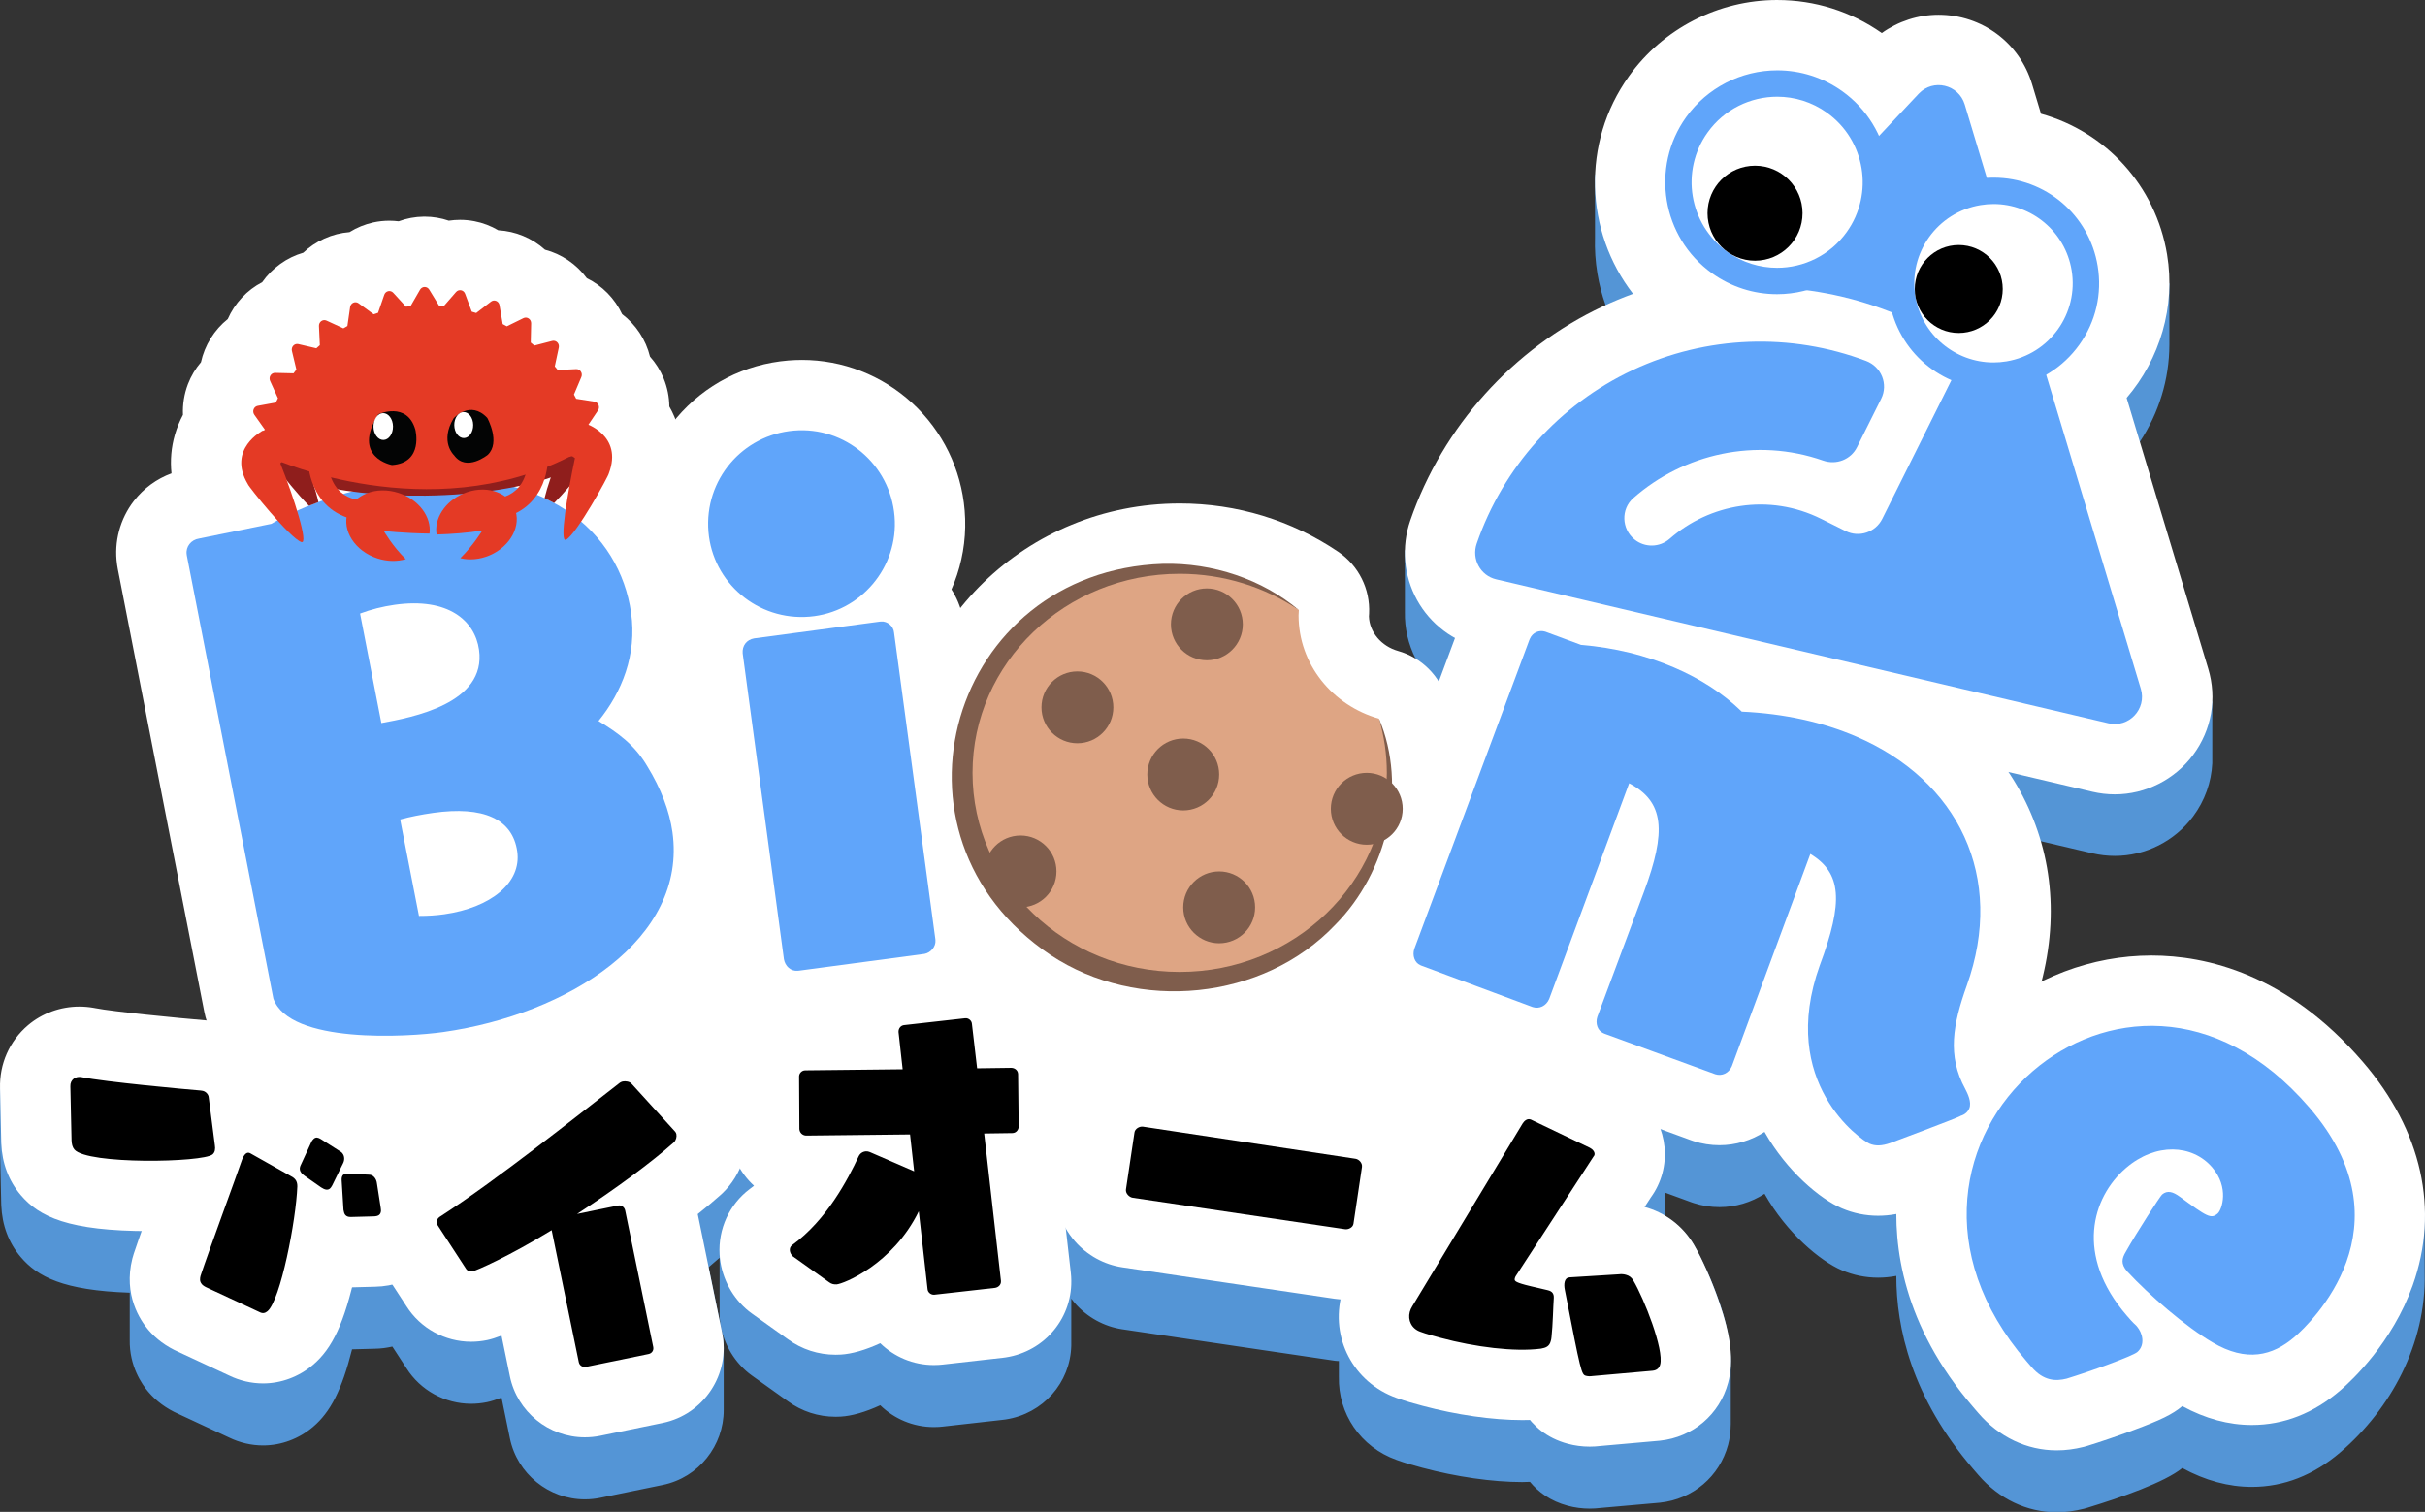 <?xml version="1.0" encoding="UTF-8"?><svg id="a" xmlns="http://www.w3.org/2000/svg" viewBox="0 0 500.051 311.808"><rect x="0" y="0" width="500.051" height="311.808" fill="#333333" stroke="none"/><defs><style>.p{fill:#7f5d4c;}.p,.q,.r,.s,.t,.u,.v,.w,.x,.y{stroke-width:0px;}.q{fill:#000;}.r{fill:#60a5fa;}.s{fill:#e33a25;}.t{fill:#5495d6;}.u{fill:#dea584;}.v{fill:#8f1e1c;}.w{fill:#030404;}.x{fill:#fff;}.y{fill:#e43a25;}</style></defs><path id="b" class="t" d="M410.208,235.44c-16.194-14.192,10.989-60.563,10.579-61.968l10.667,2.508c1.524.358,3.083.54,4.637.54,6.319,0,12.354-3.043,16.141-8.14,2.42-3.257,3.757-7.047,3.951-10.949.002-.042-.002-.084,0-.126.002-.042-.002-.084,0-.126.002-.042-.002-.084,0-.126.002-.042-.002-.084,0-.126.002-.042-.002-.084,0-.126.002-.042-.002-.084,0-.126.002-.042-.002-.084,0-.126.002-.042-.002-.084,0-.126.002-.042-.002-.084,0-.126.002-.042-.002-.084,0-.126.002-.042-.002-.084,0-.126.002-.042-.002-.084,0-.126.002-.042-.002-.084,0-.126.002-.042-.002-.084,0-.126.002-.042-.002-.084,0-.126.002-.042-.002-.084,0-.126.002-.042-.002-.084,0-.126.002-.042-.002-.084,0-.126.002-.042-.002-.084,0-.126.002-.042-.002-.084,0-.126.002-.042-.002-.084,0-.126.002-.042-.002-.084,0-.126.002-.042-.002-.084,0-.126.002-.042-.002-.084,0-.126.002-.042-.002-.084,0-.126.002-.042-.002-.084,0-.126.002-.042-.002-.084,0-.126.002-.042-.002-.084,0-.126.002-.042-.002-.084,0-.126.002-.042-.002-.084,0-.126.002-.042-.002-.084,0-.126.002-.042-.002-.084,0-.126.002-.042-.002-.084,0-.126.002-.042-.002-.084,0-.126.002-.042-.002-.084,0-.126.002-.042-.002-.084,0-.126.002-.042-.002-.084,0-.126.002-.042-.002-.084,0-.126.002-.042-.002-.084,0-.126.002-.042-.002-.084,0-.126.002-.042-.002-.084,0-.126.002-.042-.002-.084,0-.126.002-.042-.002-.084,0-.126.002-.042-.002-.084,0-.126.002-.042-.002-.084,0-.126.002-.042-.002-.084,0-.126.002-.042-.002-.084,0-.126.002-.042-.002-.084,0-.126.002-.042-.002-.084,0-.126.002-.042-.002-.084,0-.126.002-.042-.002-.084,0-.126.002-.042-.002-.084,0-.126.002-.042-.002-.084,0-.126.002-.042-.002-.084,0-.126.002-.042-.002-.084,0-.126.002-.042-.002-.084,0-.126.002-.042-.002-.084,0-.126.002-.042-.002-.084,0-.126.002-.042-.002-.084,0-.126.002-.042-.002-.084,0-.126.002-.042-.002-.084,0-.126.002-.042-.002-.084,0-.126.002-.042-.002-.084,0-.126.002-.042-.002-.084,0-.126.002-.042-.002-.084,0-.126.002-.042-.002-.084,0-.126.002-.042-.002-.084,0-.126.002-.042-.002-.084,0-.126.002-.042-.002-.084,0-.126.002-.042-.002-.084,0-.126.002-.042-.002-.084,0-.126.002-.042-.002-.084,0-.126.002-.042-.002-.084,0-.126.002-.042-.002-.084,0-.126.002-.042-.002-.084,0-.126.002-.042-.002-.084,0-.126.002-.042-.002-.084,0-.126.002-.042-.002-.084,0-.126.002-.042-.002-.084,0-.126.002-.042-.002-.084,0-.126.002-.042-.002-.084,0-.126.002-.042-.002-.084,0-.126.002-.042-.002-.084,0-.126.002-.042-.002-.084,0-.126.002-.042-.002-.084,0-.126.002-.042-.002-.084,0-.126.002-.042-.002-.084,0-.126.002-.042-.002-.084,0-.126.002-.042-.002-.084,0-.126.002-.042-.002-.084,0-.126.002-.042-.002-.084,0-.126.002-.042-.002-.084,0-.126.002-.042-.002-.084,0-.126.002-.042-.002-.084,0-.126.002-.042-.002-.084,0-.126.002-.042-.002-.084,0-.126.002-.042-.002-.084,0-.126.002-.042-.002-.084,0-.126.002-.042-.002-.084,0-.126.002-.042-.002-.084,0-.126.071-1.262-15.718-15.148-19.772-29.302-3.39-11.835,4.841-24.442,4.841-24.442,3.893-5.882,6.066-12.838,6.088-19.996 0-.042-0-.084,0-.126 0-.042-0-.084,0-.126 0-.042-0-.084,0-.126 0-.042-0-.084,0-.126 0-.042-0-.084,0-.126 0-.042-0-.084,0-.126 0-.042-0-.084,0-.126 0-.042-0-.084,0-.126 0-.042-0-.084,0-.126 0-.042-0-.084,0-.126 0-.042-0-.084,0-.126 0-.042-0-.084,0-.126 0-.042-0-.084,0-.126 0-.042-0-.084,0-.126 0-.042-0-.084,0-.126 0-.042-0-.084,0-.126 0-.042-0-.084,0-.126 0-.042-0-.084,0-.126 0-.042-0-.084,0-.126 0-.042-0-.084,0-.126 0-.042-0-.084,0-.126 0-.042-0-.084,0-.126 0-.042-0-.084,0-.126 0-.042-0-.084,0-.126 0-.042-0-.084,0-.126 0-.042-0-.084,0-.126 0-.042-0-.084,0-.126 0-.042-0-.084,0-.126 0-.042-0-.084,0-.126 0-.042-0-.084,0-.126 0-.042-0-.084,0-.126 0-.042-0-.084,0-.126 0-.042-0-.084,0-.126 0-.042-0-.084,0-.126 0-.042-0-.084,0-.126 0-.042-0-.084,0-.126 0-.042-0-.084,0-.126 0-.042-0-.084,0-.126 0-.042-0-.084,0-.126 0-.042-0-.084,0-.126 0-.042-0-.084,0-.126 0-.042-0-.084,0-.126 0-.042-0-.084,0-.126 0-.042-0-.084,0-.126 0-.042-0-.084,0-.126 0-.042-0-.084,0-.126 0-.042-0-.084,0-.126 0-.042-0-.084,0-.126 0-.042-0-.084,0-.126 0-.042-0-.084,0-.126 0-.042-0-.084,0-.126 0-.042-0-.084,0-.126 0-.042-0-.084,0-.126 0-.042-0-.084,0-.126 0-.042-0-.084,0-.126 0-.042-0-.084,0-.126 0-.042-0-.084,0-.126 0-.042-0-.084,0-.126 0-.042-0-.084,0-.126 0-.042-0-.084,0-.126 0-.042-0-.084,0-.126 0-.042-0-.084,0-.126 0-.042-0-.084,0-.126 0-.042-0-.084,0-.126 0-.042-0-.084,0-.126 0-.042-0-.084,0-.126 0-.042-0-.084,0-.126 0-.042-0-.084,0-.126 0-.042-0-.084,0-.126 0-.042-0-.084,0-.126 0-.042-0-.084,0-.126 0-.042-0-.084,0-.126 0-.042-0-.084,0-.126 0-.042-0-.084,0-.126 0-.042-0-.084,0-.126 0-.042-0-.084,0-.126 0-.042-0-.084,0-.126 0-.042-0-.084,0-.126 0-.042-0-.084,0-.126 0-.042-0-.084,0-.126 0-.042-0-.084,0-.126 0-.042-0-.084,0-.126 0-.042-0-.084,0-.126 0-.042-0-.084,0-.126 0-.042-0-.084,0-.126 0-.042-0-.084,0-.126 0-.042-0-.084,0-.126 0-.042-0-.084,0-.126 0-.042-0-.084,0-.126 0-.042-0-.084,0-.126 0-.042-0-.084,0-.126 0-.042-0-.084,0-.126 0-.042-0-.084,0-.126 0-.042-0-.084,0-.126 0-.042-0-.084,0-.126 0-.042-0-.084,0-.126 0-.042-0-.084,0-.126 0-.042-0-.084,0-.126 0-.042-0-.084,0-.126 0-.042-0-.084,0-.126.013-2.017-118.145-32.671-118.445-22.13-.001.042.001.084,0,.126-.001.042.001.084,0,.126-.001.042.001.084,0,.126-.001.042.001.084,0,.126-.001.042.001.084,0,.126-.001.042.001.084,0,.126-.001.042.001.084,0,.126-.001.042.001.084,0,.126-.001.042.001.084,0,.126-.001.042.001.084,0,.126-.001.042.001.084,0,.126-.001.042.001.084,0,.126-.001.042.001.084,0,.126-.001.042.001.084,0,.126-.001.042.001.084,0,.126-.001.042.001.084,0,.126-.001.042.001.084,0,.126-.001.042.001.084,0,.126-.001.042.001.084,0,.126-.001.042.001.084,0,.126-.001.042.001.084,0,.126-.001.042.001.084,0,.126-.001.042.001.084,0,.126-.001.042.001.084,0,.126-.001.042.001.084,0,.126-.001.042.001.084,0,.126-.001.042.001.084,0,.126-.001.042.001.084,0,.126-.001.042.001.084,0,.126-.001.042.001.084,0,.126-.001.042.001.084,0,.126-.001.042.001.084,0,.126-.001.042.001.084,0,.126-.001.042.001.084,0,.126-.001.042.001.084,0,.126-.001.042.001.084,0,.126-.001.042.001.084,0,.126-.001.042.001.084,0,.126-.001.042.001.084,0,.126-.001.042.001.084,0,.126-.001.042.001.084,0,.126-.001.042.001.084,0,.126-.001.042.001.084,0,.126-.001.042.001.084,0,.126-.001.042.001.084,0,.126-.001.042.001.084,0,.126-.001.042.001.084,0,.126-.001.042.001.084,0,.126-.001.042.001.084,0,.126-.001.042.001.084,0,.126-.001.042.001.084,0,.126-.001.042.001.084,0,.126-.001.042.001.084,0,.126-.001.042.001.084,0,.126-.001.042.001.084,0,.126-.001.042.001.084,0,.126-.001.042.001.084,0,.126-.001.042.001.084,0,.126-.001.042.001.084,0,.126-.001.042.001.084,0,.126-.001.042.001.084,0,.126-.001.042.001.084,0,.126-.001.042.001.084,0,.126-.001.042.001.084,0,.126-.001.042.001.084,0,.126-.001.042.001.084,0,.126-.001.042.001.084,0,.126-.001.042.001.084,0,.126-.001.042.001.084,0,.126-.001.042.001.084,0,.126-.001.042.001.084,0,.126-.001.042.001.084,0,.126-.001.042.001.084,0,.126-.001.042.001.084,0,.126-.001.042.001.084,0,.126-.001.042.001.084,0,.126-.001.042.001.084,0,.126-.001.042.001.084,0,.126-.001.042.001.084,0,.126-.001.042.001.084,0,.126-.001.042.001.084,0,.126-.001.042.001.084,0,.126-.001.042.001.084,0,.126-.001.042.001.084,0,.126-.001.042.001.084,0,.126-.001.042.001.084,0,.126-.001.042.001.084,0,.126-.001.042.001.084,0,.126-.001.042.001.084,0,.126-.001.042.001.084,0,.126-.001.042.001.084,0,.126-.001.042.001.084,0,.126-.001.042.001.084,0,.126-.001.042.001.084,0,.126-.001.042.001.084,0,.126-.001.042.001.084,0,.126-.001.042.001.084,0,.126-.001.042.001.084,0,.126-.001.042.001.084,0,.126-.001.042.001.084,0,.126-.078,2.462.084,4.95.497,7.435.371,2.239.942,4.411,1.685,6.505-.178.082-41.349,48.616-41.38,50.748-.001.042.001.084,0,.126-.001.042.001.084,0,.126-.001.042.001.084,0,.126-.001.042.001.084,0,.126-.001.042.001.084,0,.126-.001.042.001.084,0,.126-.001.042.001.084,0,.126-.001.042.001.084,0,.126-.001.042.001.084,0,.126-.001.042.001.084,0,.126-.001.042.001.084,0,.126-.001.042.001.084,0,.126-.001.042.001.084,0,.126-.001.042.001.084,0,.126-.001.042.001.084,0,.126-.001.042.001.084,0,.126-.001.042.001.084,0,.126-.001.042.001.084,0,.126-.001.042.001.084,0,.126-.001.042.001.084,0,.126-.001.042.001.084,0,.126-.001.042.001.084,0,.126-.001.042.001.084,0,.126-.001.042.001.084,0,.126-.001.042.001.084,0,.126-.001.042.001.084,0,.126-.001.042.001.084,0,.126-.001.042.001.084,0,.126-.001.042.001.084,0,.126-.001.042.001.084,0,.126-.001.042.001.084,0,.126-.001.042.001.084,0,.126-.001.042.001.084,0,.126-.001.042.001.084,0,.126-.001.042.001.084,0,.126-.001.042.001.084,0,.126-.001.042.001.084,0,.126-.001.042.001.084,0,.126-.001.042.001.084,0,.126-.001.042.001.084,0,.126-.001.042.001.084,0,.126-.001.042.001.084,0,.126-.001.042.001.084,0,.126-.001.042.001.084,0,.126-.001.042.001.084,0,.126-.001.042.001.084,0,.126-.001.042.001.084,0,.126-.001.042.001.084,0,.126-.001.042.001.084,0,.126-.001.042.001.084,0,.126-.001.042.001.084,0,.126-.001.042.001.084,0,.126-.001.042.001.084,0,.126-.001.042.001.084,0,.126-.001.042.001.084,0,.126-.001.042.001.084,0,.126-.001.042.001.084,0,.126-.001.042.001.084,0,.126-.001.042.001.084,0,.126-.001.042.001.084,0,.126-.001.042.001.084,0,.126-.001.042.001.084,0,.126-.001.042.001.084,0,.126-.001.042.001.084,0,.126-.001.042.001.084,0,.126-.001.042.001.084,0,.126-.001.042.001.084,0,.126-.001.042.001.084,0,.126-.001.042.001.084,0,.126-.001.042.001.084,0,.126-.001.042.001.084,0,.126-.001.042.001.084,0,.126-.001.042.001.084,0,.126-.001.042.001.084,0,.126-.001.042.001.084,0,.126-.001.042.001.084,0,.126-.001.042.001.084,0,.126-.001.042.001.084,0,.126-.001.042.001.084,0,.126-.001.042.001.084,0,.126-.001.042.001.084,0,.126-.001.042.001.084,0,.126-.001.042.001.084,0,.126-.001.042.001.084,0,.126-.001.042.001.084,0,.126-.001.042.001.084,0,.126-.001.042.001.084,0,.126-.001.042.001.084,0,.126-.001.042.001.084,0,.126-.001.042.001.084,0,.126-.001.042.001.084,0,.126-.001.042.001.084,0,.126-.001.042.001.084,0,.126-.001.042.001.084,0,.126-.001.042.001.084,0,.126-.001.042.001.084,0,.126-.001.042.001.084,0,.126-.001.042.001.084,0,.126-.001.042.001.084,0,.126-.001.042.001.084,0,.126-.068,3.309.694,6.606,2.217,9.595-.204-.125-139.575,43.988-225.405,70.346C29.357,217.6-.038,222.959.008,224.486l.001.067c.001.02-.002.039-.001.059l.001.067c.001.02-.002.039-.001.059l.001.067c.001.02-.002.039-.001.059l.001.067c.001.02-.002.039-.001.059l.001.067c.001.02-.002.039-.001.059l.001.067c.001.02-.002.039-.001.059l.001.067c.001.02-.002.039-.001.059l.001.067c.001.02-.002.039-.001.059l.001.067c.001.02-.002.039-.001.059l.001.067c.001.02-.002.039-.001.059l.001.067c.001.02-.002.039-.001.059l.001.067c.001.02-.002.039-.001.059l.001.067c.001.02-.002.039-.001.059l.001.067c.001.02-.002.039-.001.059l.001.067c.001.02-.002.039-.001.059l.001.067c.001.02-.002.039-.001.059l.001.067c.001.02-.002.039-.001.059l.001.067c.001.02-.002.039-.001.059l.001.067c.001.02-.002.039-.001.059l.001.067c.001.02-.002.039-.001.059l.001.067c.001.02-.002.039-.001.059l.001.067c.001.02-.002.039-.001.059l.001.067c.001.02-.002.039-.001.059l.001.067c.001.02-.002.039-.001.059l.001.067c.001.02-.002.039-.001.059l.001.067c.001.02-.002.039-.001.059l.001.067c.001.02-.002.039-.001.059l.001.067c.001.02-.002.039-.001.059l.001.067c.001.02-.002.039-.001.059l.001.067c.001.02-.002.039-.001.059l.001.067c.001.02-.002.039-.001.059l.001.067c.001.02-.002.039-.001.059l.001.067c.001.02-.002.039-.001.059l.001.067c.001.02-.002.039-.001.059l.001.067c.001.02-.002.039-.001.059l.001.067c.001.02-.002.039-.001.059l.001.067c.001.02-.002.039-.001.059l.001.067c.001.02-.002.039-.001.059l.001.067c.001.02-.002.039-.001.059l.001.067c.001.02-.002.039-.001.059l.001.067c.001.02-.002.039-.001.059l.001.067c.001.02-.002.039-.001.059l.001.067c.001.02-.002.039-.001.059l.001.067c.001.02-.002.039-.001.059l.001.067c.001.02-.002.039-.001.059l.001.067c.001.02-.002.039-.001.059l.001.067c.001.02-.002.039-.001.059l.001.067c.001.02-.002.039-.001.059l.001.067c.001.02-.002.039-.001.059l.001.067c.001.02-.002.039-.001.059l.001.067c.001.02-.002.039-.001.059l.001.067c.001.02-.002.039-.001.059l.001.067c.001.02-.002.039-.001.059l.001.067c.001.02-.002.039-.001.059l.001.067c.001.02-.002.039-.001.059l.001.067c.001.02-.002.039-.001.059l.001.067c.001.02-.002.039-.001.059l.001.067c.001.02-.002.039-.001.059l.001.067c.001.02-.002.039-.001.059l.001.067c.001.02-.002.039-.001.059l.001.067c.001.02-.002.039-.001.059l.001.067c.001.02-.002.039-.001.059l.001.067c.001.02-.002.039-.001.059l.001.067c.001.02-.002.039-.001.059l.001.067c.001.02-.002.039-.001.059l.001.067c.001.02-.002.039-.001.059l.001.067c.001.02-.002.039-.001.059l.001.067c.001.02-.002.039-.001.059l.001.067c.001.02-.002.039-.001.059l.001.067c.001.02-.002.039-.001.059l.001.067c.001.02-.002.039-.001.059l.001.067c.001.02-.002.039-.001.059l.001.067c.001.02-.002.039-.001.059l.001.067c.001.02-.002.039-.001.059l.001.067c.001.02-.002.039-.001.059l.001.067c.001.02-.002.039-.001.059l.001.067c.001.02-.002.039-.001.059l.001.067c.001.02-.002.039-.001.059l.001.067c.001.02-.002.039-.001.059l.001.067c.001.02-.002.039-.001.059l.001.067c.001.02-.002.039-.001.059l.001.067c.001.02-.002.039-.001.059l.001.067c.001.02-.002.039-.001.059l.001.067c.001.02-.002.039-.001.059l.001.067c.001.02-.002.039-.001.059l.001.067c.001.02-.002.039-.001.059l.001.067c.001.02-.002.039-.001.059l.001.067c.001.02-.002.039-.001.059l.001.067c.001.02-.002.039-.001.059l.001.067c.001.02-.002.039-.001.059l.001.067c.001.02-.002.039-.001.059l.001.067c.001.02-.002.039-.001.059l.001.067c.001.02-.002.039-.001.059l.001.067c.001.02-.002.039-.001.059l.001.067c.001.02-.002.039-.001.059l.001.067c.001.02-.002.039-.001.059l.001.067c.001.02-.002.039-.001.059l.001.067c.001.02-.002.039-.001.059l.001.067c.001.02-.002.039-.001.059l.001.067c.001.02-.002.039-.001.059l.001.067c.001.02-.002.039-.001.059l.243,11.008c.002.095.005.19.009.284.173,4.151,1.525,7.745,4.018,10.683,3.444,4.063,8.762,6.883,22.474,7.356-0.0.009.001.018.001.026-.001.042 0.0.083,0,.126-.001.043 0.0.083,0,.126-.001.042 0.0.083,0,.126-.001.043 0.0.083,0,.126-.001.042 0.0.083,0,.126-.001.043 0.0.083,0,.126-.001.042 0.0.083,0,.126-.001.043 0.0.083,0,.126-.001.043 0.0.083,0,.126-.001.042 0.0.083,0,.126-.001.043 0.0.083,0,.126-.001.042 0.0.083,0,.126-.001.043 0.0.083,0,.126-.001.042 0.0.083,0,.126-.001.043 0.0.083,0,.126-.001.042 0.0.083,0,.126-.001.043 0.0.083,0,.126-.001.042 0.0.083,0,.126-.001.043 0.0.083,0,.126-.001.042 0.0.083,0,.126-.001.043 0.0.083,0,.126-.001.042 0.0.083,0,.126-.001.043 0.0.083,0,.126-.001.042 0.0.083,0,.126-.001.043 0.0.083,0,.126-.001.042 0.0.083,0,.126-.001.043 0.0.083,0,.126-.001.043 0.0.083,0,.126-.001.042 0.0.083,0,.126-.001.043 0.0.083,0,.126-.001.042 0.0.083,0,.126-.001.043 0.0.083,0,.126-.001.042 0.0.083,0,.126-.001.043 0.0.083,0,.126-.001.042 0.0.083,0,.126-.001.043 0.0.083,0,.126-.001.042 0.0.083,0,.126-.001.043 0.0.083,0,.126-.001.042 0.0.083,0,.126-.001.043 0.0.083,0,.126-.001.042 0.0.083,0,.126-.001.043 0.0.083,0,.126-.001.042 0.0.083,0,.126-.001.043 0.0.083,0,.126-.001.042 0.0.083,0,.126-.001.043 0.0.083,0,.126-.001.042 0.0.083,0,.126-.001.043 0.0.083,0,.126-.001.043 0.0.083,0,.126-.001.042 0.0.083,0,.126-.001.043 0.0.083,0,.126-.001.042 0.0.083,0,.126-.001.043 0.0.083,0,.126-.001.042 0.0.083,0,.126-.001.043 0.0.083,0,.126-.001.042 0.0.083,0,.126-.001.043 0.0.083,0,.126-.001.042 0.0.083,0,.126-.001.043 0.0.083,0,.126-.001.042 0.0.083,0,.126-.001.043 0.0.083,0,.126-.001.042 0.0.083,0,.126-.001.043 0.0.083,0,.126-.001.042 0.0.083,0,.126-.001.043 0.0.083,0,.126-.001.042 0.0.083,0,.126-.001.043 0.0.083,0,.126-.001.043 0.0.083,0,.126-.001.042 0.0.083,0,.126-.001.043 0.0.083,0,.126-.001.042 0.0.083,0,.126-.001.043 0.0.083,0,.126-.001.042 0.0.083,0,.126-.001.043 0.0.083,0,.126-.001.042 0.0.083,0,.126-.001.043 0.0.083,0,.126-.001.042 0.0.083,0,.126-.102,5.404,2.5,9.171,3.818,10.723,1.627,1.919,3.721,3.459,6.223,4.574l10.437,4.861c2.197,1.07,4.608,1.633,7.006,1.633,3.738,0,7.401-1.362,10.314-3.835,3.604-3.055,5.953-7.669,8.042-15.985.039-.001.079-.001.118-.002l4.6-.122c1.238-.021,2.436-.181,3.591-.446l2.915,4.474c2.866,4.534,7.917,7.326,13.329,7.326,1.098,0,2.204-.113,3.287-.337.836-.172,1.851-.496,2.985-.932l1.729,8.411c1.505,7.288,8.002,12.568,15.45,12.568,1.065,0,2.136-.108,3.181-.321l12.879-2.647c7.464-1.542,12.604-8.151,12.573-15.486 0-.042 0-.084,0-.126 0-.042 0-.084,0-.126 0-.042 0-.084,0-.126 0-.042 0-.084,0-.126 0-.042 0-.084,0-.126 0-.042 0-.084,0-.126 0-.042 0-.084,0-.126 0-.042 0-.084,0-.126 0-.042 0-.084,0-.126 0-.042 0-.084,0-.126 0-.042 0-.084,0-.126 0-.042 0-.084,0-.126 0-.042 0-.084,0-.126 0-.042 0-.084,0-.126 0-.042 0-.084,0-.126 0-.042 0-.084,0-.126 0-.042 0-.084,0-.126 0-.042 0-.084,0-.126 0-.042 0-.084,0-.126 0-.042 0-.084,0-.126 0-.042 0-.084,0-.126 0-.042 0-.084,0-.126 0-.042 0-.084,0-.126 0-.042 0-.084,0-.126 0-.042 0-.084,0-.126 0-.042 0-.084,0-.126 0-.042 0-.084,0-.126 0-.042 0-.084,0-.126 0-.042 0-.084,0-.126 0-.042 0-.084,0-.126 0-.042 0-.084,0-.126 0-.042 0-.084,0-.126 0-.042 0-.084,0-.126 0-.042 0-.084,0-.126 0-.042 0-.084,0-.126 0-.042 0-.084,0-.126 0-.042 0-.084,0-.126 0-.042 0-.084,0-.126 0-.042 0-.084,0-.126 0-.042 0-.084,0-.126 0-.042 0-.084,0-.126 0-.042 0-.084,0-.126 0-.042 0-.084,0-.126 0-.042 0-.084,0-.126 0-.042 0-.084,0-.126 0-.042 0-.084,0-.126 0-.042 0-.084,0-.126 0-.042 0-.084,0-.126 0-.042 0-.084,0-.126 0-.042 0-.084,0-.126 0-.042 0-.084,0-.126 0-.042 0-.084,0-.126 0-.042 0-.084,0-.126 0-.042 0-.084,0-.126 0-.042 0-.084,0-.126 0-.042 0-.084,0-.126 0-.042 0-.084,0-.126 0-.042 0-.084,0-.126 0-.042 0-.084,0-.126 0-.042 0-.084,0-.126 0-.042 0-.084,0-.126 0-.042 0-.084,0-.126 0-.042 0-.084,0-.126 0-.042 0-.084,0-.126 0-.042 0-.084,0-.126 0-.042 0-.084,0-.126 0-.042 0-.084,0-.126 0-.042 0-.084,0-.126 0-.042 0-.084,0-.126 0-.042 0-.084,0-.126 0-.042 0-.084,0-.126 0-.042 0-.084,0-.126 0-.042 0-.084,0-.126 0-.042 0-.084,0-.126 0-.042 0-.084,0-.126 0-.042 0-.084,0-.126 0-.042 0-.084,0-.126 0-.042 0-.084,0-.126 0-.042 0-.084,0-.126 0-.042 0-.084,0-.126 0-.042 0-.084,0-.126 0-.042 0-.084,0-.126 0-.042 0-.084,0-.126 0-.042 0-.084,0-.126 0-.042 0-.084,0-.126 0-.042 0-.084,0-.126 0-.042 0-.084,0-.126 0-.042 0-.084,0-.126 0-.042 0-.084,0-.126 0-.042 0-.084,0-.126 0-.042 0-.084,0-.126 0-.042 0-.084,0-.126 0-.042 0-.084,0-.126 0-.042 0-.084,0-.126 0-.042 0-.084,0-.126 0-.042 0-.084,0-.126 0-.042 0-.084,0-.126 0-.042 0-.084,0-.126 0-.042 0-.084,0-.126 0-.042 0-.084,0-.126.004-1.065-.098-2.146-.32-3.229l-2.797-13.611c.81-.675,1.569-1.326,2.274-1.952.001.017-.001.033-0.0.05 0.0.001 0.0.002 0.0.003.002.041-.003.082-0.0.123 0.0.001 0.0.002 0.0.003.002.041-.003.082-0.0.123 0.0.001 0.0.002 0.0.003.002.041-.003.082-0.0.123 0.0.001 0.0.002 0.0.003.002.041-.003.082-0.0.123 0.0.001 0.0.002 0.0.003.002.041-.003.082-0.0.123 0.0.001 0.0.002 0.0.003.002.041-.003.082-0.0.123 0.0.001 0.0.002 0.0.003.002.041-.003.082-0.0.123 0.0.001 0.0.002 0.0.003.002.041-.003.082-0.0.123 0.0.001 0.0.002 0.0.003.002.041-.003.082-0.0.123 0.0.001 0.0.002 0.0.003.002.041-.003.082-0.0.123 0.0.001 0.0.002 0.0.003.002.041-.003.082-0.0.123 0.0.001 0.0.002 0.0.003.002.041-.003.082-0.0.123 0.0.001 0.0.002 0.0.003.002.041-.003.082-0.0.123 0.0.001 0.0.002 0.0.003.002.041-.003.082-0.0.123 0.0.001 0.0.002 0.0.003.002.041-.003.082-0.0.123 0.0.001 0.0.002 0.0.003.002.041-.003.082-0.0.123 0.0.001 0.0.002 0.0.003.002.041-.003.082-0.0.123 0.0.001 0.0.002 0.0.003.002.041-.003.082-0.0.123 0.0.001 0.0.002 0.0.003.002.041-.003.082-0.0.123 0.0.001 0.0.002 0.0.003.002.041-.003.082-0.0.123 0.0.001 0.0.002 0.0.003.002.041-.003.082-0.0.123 0.0.001 0.0.002 0.0.003.002.041-.003.082-0.0.123 0.0.001 0.0.002 0.0.003.002.041-.003.082-0.0.123 0.0.001 0.0.002 0.0.003.002.041-.003.082-0.0.123 0.0.001 0.0.002 0.0.003.002.041-.003.082-0.0.123 0.0.001 0.0.002 0.0.003.002.041-.003.082-0.0.123 0.0.001 0.0.002 0.0.003.002.041-.003.082-0.0.123 0.0.001 0.0.002 0.0.003.002.041-.003.082-0.0.123 0.0.001 0.0.002 0.0.003.002.041-.003.082-0.0.123 0.0.001 0.0.002 0.0.003.002.041-.003.082-0.0.123 0.0.001 0.0.002 0.0.003.002.041-.003.082-0.0.123 0.0.001 0.0.002 0.0.003.002.041-.003.082-0.0.123 0.0.001 0.0.002 0.0.003.002.041-.003.082-0.0.123 0.0.001 0.0.002 0.0.003.002.041-.003.082-0.0.123 0.0.001 0.0.002 0.0.003.002.041-.003.082-0.0.123 0.0.001 0.0.002 0.0.003.002.041-.003.082-0.0.123 0.0.001 0.0.002 0.0.003.002.041-.003.082-0.0.123 0.0.001 0.0.002 0.0.003.002.041-.003.082-0.0.123 0.0.001 0.0.002 0.0.003.002.041-.003.082-0.0.123 0.0.001 0.0.002 0.0.003.002.041-.003.082-0.0.123 0.0.001 0.0.002 0.0.003.002.041-.003.082-0.0.123 0.0.001 0.0.002 0.0.003.002.041-.003.082-0.0.123 0.0.001 0.0.002 0.0.003.002.041-.003.082-0.0.123 0.0.001 0.0.002 0.0.003.002.041-.003.082-0.0.123 0.0.001 0.0.002 0.0.003.002.041-.003.082-0.0.123 0.0.001 0.0.002 0.0.003.002.041-.003.082-0.0.123 0.0.001 0.0.002 0.0.003.002.041-.003.082-0.0.123 0.0.001 0.0.002 0.0.003.002.041-.003.082-0.0.123 0.0.001 0.0.002 0.0.003.002.041-.003.082-0.0.123 0.0.001 0.0.002 0.0.003.002.041-.003.082-0.0.123 0.0.001 0.0.002 0.0.003.002.041-.003.082-0.0.123 0.0.001 0.0.002 0.0.003.002.041-.003.082-0.0.123 0.0.001 0.0.002 0.0.003.002.041-.003.082-0.0.123 0.0.001 0.0.002 0.0.003.002.041-.003.082-0.0.123 0.0.001 0.0.002 0.0.003.002.041-.003.082-0.0.123 0.0.001 0.0.002 0.0.003.002.041-.003.082-0.0.123 0.0.001 0.0.002 0.0.003.002.041-.003.082-0.0.123 0.0.001 0.0.002 0.0.003.002.041-.003.082-0.0.123 0.0.001 0.0.002 0.0.003.002.041-.003.082-0.0.123 0.0.001 0.0.002 0.0.003.002.041-.003.082-0.0.123 0.0.001 0.0.002 0.0.003.002.041-.003.082-0.0.123 0.0.001 0.0.002 0.0.003.002.041-.003.082-0.0.123 0.0.001 0.0.002 0.0.003.002.041-.003.082-0.0.123 0.0.001 0.0.002 0.0.003.002.041-.003.082-0.0.123 0.0.001 0.0.002 0.0.003.002.041-.003.082-0.0.123 0.0.001 0.0.002 0.0.003.002.041-.003.082-0.0.123 0.0.001 0.0.002 0.0.003.002.041-.003.082-0.0.123 0.0.001 0.0.002 0.0.003.002.041-.003.082-0.0.123 0.0.001 0.0.002 0.0.003.002.041-.003.082-0.0.123 0.0.001 0.0.002 0.0.003.002.041-.003.082-0.0.123 0.0.001 0.0.002 0.0.003.002.041-.003.082-0.0.123 0.0.001 0.0.002 0.0.003.002.041-.003.082-0.0.123 0.0.001 0.0.002 0.0.003.002.041-.003.082-0.0.123 0.0.001 0.0.002 0.0.003.002.041-.003.082-0.0.123 0.0.001 0.0.002 0.0.003.002.041-.003.082-0.0.123 0.0.001 0.0.002 0.0.003.002.041-.003.082-0.0.123 0.0.001 0.0.002 0.0.003.002.041-.003.082-0.0.123 0.0.001 0.0.002 0.0.003.002.041-.003.082-0.0.123 0.0.001 0.0.002 0.0.003.002.041-.003.082-0.0.123 0.0.001 0.0.002 0.0.003.002.041-.003.082-0.0.123 0.0.001 0.0.002 0.0.003.002.041-.003.082-0.0.123 0.0.001 0.0.002 0.0.003.002.041-.003.082-0.0.123 0.0.001 0.0.002 0.0.003.002.041-.003.082-0.0.123 0.0.001 0.0.002 0.0.003.002.041-.003.082-0.0.123 0.0.001 0.0.002 0.0.003.002.041-.003.082-0.0.123 0.0.001 0.0.002 0.0.003.002.041-.003.082-0.0.123 0.0.001 0.0.002 0.0.003.002.041-.003.082-0.0.123 0.0.001 0.0.002 0.0.003.002.041-.003.082-0.0.123 0.0.001 0.0.002 0.0.003.002.041-.003.082-0.0.123 0.0.001 0.0.002 0.0.003.002.041-.003.082-0.0.123 0.0.001 0.0.002 0.0.003.002.041-.003.082-0.0.123 0.0.001 0.0.002 0.0.003.002.041-.003.082-0.0.123 0.0.001 0.0.002 0.0.003.002.041-.003.082-0.0.123 0.0.001 0.0.002 0.0.003.002.041-.003.082-0.0.123 0.0.001 0.0.002 0.0.003.002.041-.003.082-0.0.123 0.0.001 0.0.002 0.0.003.002.041-.003.082-0.0.123.256,4.269,2.234,8.34,5.426,11.184.388.346.794.67,1.217.973l7.417,5.299c2.871,2.101,6.281,3.21,9.88,3.21.356,0,.712-.011,1.068-.033,2.204-.131,5.034-.91,8.116-2.34,2.86,2.788,6.771,4.5,11.056,4.5.289,0,.655-.011.944-.028.039-.002.079-.005.118-.007l.13-.009c.213-.015.427-.034.639-.058l12.405-1.397c.184-.021.367-.045.55-.073,7.725-1.171,13.331-7.565,13.549-15.165.002-.042-.001-.084,0-.126.002-.042-.001-.084,0-.126.002-.042-.001-.084,0-.126.002-.042-.001-.084,0-.126.002-.042-.001-.084,0-.126.002-.042-.001-.084,0-.126.002-.042-.001-.084,0-.126.002-.042-.001-.084,0-.126.002-.042-.001-.084,0-.126.002-.042-.001-.084,0-.126.002-.042-.001-.084,0-.126.002-.042-.001-.084,0-.126.002-.042-.001-.084,0-.126.002-.042-.001-.084,0-.126.002-.042-.001-.084,0-.126.002-.042-.001-.084,0-.126.002-.042-.001-.084,0-.126.002-.042-.001-.084,0-.126.002-.042-.001-.084,0-.126.002-.042-.001-.084,0-.126.002-.042-.001-.084,0-.126.002-.042-.001-.084,0-.126.002-.042-.001-.084,0-.126.002-.042-.001-.084,0-.126.002-.042-.001-.084,0-.126.002-.042-.001-.084,0-.126.002-.042-.001-.084,0-.126.002-.042-.001-.084,0-.126.002-.042-.001-.084,0-.126.002-.042-.001-.084,0-.126.002-.042-.001-.084,0-.126.002-.042-.001-.084,0-.126.002-.042-.001-.084,0-.126.002-.042-.001-.084,0-.126.002-.042-.001-.084,0-.126.002-.042-.001-.084,0-.126.002-.042-.001-.084,0-.126.002-.042-.001-.084,0-.126.002-.042-.001-.084,0-.126.002-.042-.001-.084,0-.126.002-.042-.001-.084,0-.126.002-.042-.001-.084,0-.126.002-.042-.001-.084,0-.126.002-.042-.001-.084,0-.126.002-.042-.001-.084,0-.126.002-.042-.001-.084,0-.126.002-.042-.001-.084,0-.126.002-.042-.001-.084,0-.126.002-.042-.001-.084,0-.126.002-.042-.001-.084,0-.126.002-.042-.001-.084,0-.126.002-.042-.001-.084,0-.126.002-.042-.001-.084,0-.126.002-.042-.001-.084,0-.126.002-.042-.001-.084,0-.126.002-.042-.001-.084,0-.126.002-.042-.001-.084,0-.126.002-.042-.001-.084,0-.126.002-.042-.001-.084,0-.126.002-.042-.001-.084,0-.126.002-.042-.001-.084,0-.126.002-.042-.001-.084,0-.126.002-.042-.001-.084,0-.126.002-.042-.001-.084,0-.126.002-.042-.001-.084,0-.126.002-.042-.001-.084,0-.126.002-.042-.001-.084,0-.126.002-.042-.001-.084,0-.126.002-.042-.001-.084,0-.126.002-.042-.001-.084,0-.126.002-.042-.001-.084,0-.126.002-.042-.001-.084,0-.126.002-.042-.001-.084,0-.126.002-.042-.001-.084,0-.126.002-.042-.001-.084,0-.126.002-.042-.001-.084,0-.126.002-.042-.001-.084,0-.126.001-.025-0-.051.001-.076.243.326.485.653.756.962,2.544,2.901,6.013,4.807,9.768,5.369l43.794,6.486c.279.042.572.049.863.063-.001.037.002.073.001.109-.001.042.001.084,0,.126-.001.042.001.084,0,.126-.001.042.001.084,0,.126-.001.042.001.084,0,.126-.001.042.001.084,0,.126-.001.042.001.084,0,.126-.001.042.001.084,0,.126-.001.042.001.084,0,.126-.001.042.001.084,0,.126-.001.042.001.084,0,.126-.001.042.001.084,0,.126-.001.042.001.084,0,.126-.001.042.001.084,0,.126-.001.042.001.084,0,.126-.001.042.001.084,0,.126-.001.042.001.084,0,.126-.001.042.001.084,0,.126-.001.042.001.084,0,.126-.001.042.001.084,0,.126-.001.042.001.084,0,.126-.001.042.001.084,0,.126-.001.042.001.084,0,.126-.001.042.001.084,0,.126-.001.042.001.084,0,.126-.001.04.001.08-0.0.12-.177,7.557,4.428,14.487,11.912,17.152,1.866.686,3.685,1.175,5.294,1.607,7.018,1.881,14.507,2.951,20.609,2.951.542,0,1.054-.029,1.58-.046,1.719,2.077,4.19,3.965,7.814,4.936,1.438.388,2.964.588,4.512.588.741,0,1.494-.046,2.246-.138l12.004-1.063c.082-.007.165-.015.247-.024,6.78-.717,12.292-5.405,14.043-11.943.361-1.347.527-2.786.547-4.275.001-.042-.001-.084,0-.126.001-.042-.001-.084,0-.126.001-.042-.001-.084,0-.126.001-.042-.001-.084,0-.126.001-.042-.001-.084,0-.126.001-.042-.001-.084,0-.126.001-.042-.001-.084,0-.126.001-.042-.001-.084,0-.126.001-.042-.001-.084,0-.126.001-.042-.001-.084,0-.126.001-.042-.001-.084,0-.126.001-.042-.001-.084,0-.126.001-.042-.001-.084,0-.126.001-.042-.001-.084,0-.126.001-.042-.001-.084,0-.126.001-.042-.001-.084,0-.126.001-.042-.001-.084,0-.126.001-.042-.001-.084,0-.126.001-.042-.001-.084,0-.126.001-.042-.001-.084,0-.126.001-.042-.001-.084,0-.126.001-.042-.001-.084,0-.126.001-.042-.001-.084,0-.126.001-.042-.001-.084,0-.126.001-.042-.001-.084,0-.126.001-.042-.001-.084,0-.126.001-.042-.001-.084,0-.126.001-.042-.001-.084,0-.126.001-.042-.001-.084,0-.126.001-.042-.001-.084,0-.126.001-.042-.001-.084,0-.126.001-.042-.001-.084,0-.126.001-.042-.001-.084,0-.126.001-.042-.001-.084,0-.126.001-.042-.001-.084,0-.126.001-.042-.001-.084,0-.126.001-.042-.001-.084,0-.126.001-.042-.001-.084,0-.126.001-.042-.001-.084,0-.126.001-.042-.001-.084,0-.126.001-.042-.001-.084,0-.126.001-.042-.001-.084,0-.126.001-.042-.001-.084,0-.126.001-.042-.001-.084,0-.126.001-.042-.001-.084,0-.126.001-.042-.001-.084,0-.126.001-.042-.001-.084,0-.126.001-.042-.001-.084,0-.126.001-.042-.001-.084,0-.126.001-.042-.001-.084,0-.126.001-.042-.001-.084,0-.126.001-.042-.001-.084,0-.126.001-.042-.001-.084,0-.126.001-.042-.001-.084,0-.126.001-.042-.001-.084,0-.126.001-.042-.001-.084,0-.126.001-.042-.001-.084,0-.126.001-.042-.001-.084,0-.126.001-.042-.001-.084,0-.126.001-.042-.001-.084,0-.126.001-.042-.001-.084,0-.126.001-.042-.001-.084,0-.126.001-.042-.001-.084,0-.126.001-.042-.001-.084,0-.126.001-.042-.001-.084,0-.126.001-.042-.001-.084,0-.126.001-.042-.001-.084,0-.126.001-.042-.001-.084,0-.126.001-.042-.001-.084,0-.126.001-.042-.001-.084,0-.126.001-.042-.001-.084,0-.126.001-.042-.001-.084,0-.126.001-.042-.001-.084,0-.126.001-.042-.001-.084,0-.126.001-.042-.001-.084,0-.126.001-.042-.001-.084,0-.126.001-.042-.001-.084,0-.126.001-.042-.001-.084,0-.126.001-.042-.001-.084,0-.126.001-.042-.001-.084,0-.126.001-.042-.001-.084,0-.126.001-.042-.001-.084,0-.126.001-.042-.001-.084,0-.126.001-.042-.001-.084,0-.126.001-.042-.001-.084,0-.126.001-.042-.001-.084,0-.126.001-.042-.001-.084,0-.126.001-.042-.001-.084,0-.126.001-.042-.001-.084,0-.126.001-.042-.001-.084,0-.126.001-.042-.001-.084,0-.126.001-.042-.001-.084,0-.126.001-.042-.001-.084,0-.126.001-.042-.001-.084,0-.126.001-.042-.001-.084,0-.126.001-.042-.001-.084,0-.126.001-.042-.001-.084,0-.126.001-.042-.001-.084,0-.126.001-.042-.001-.084,0-.126.001-.042-.001-.084,0-.126.196-10.207-6.75-22.818-7.547-24.229l.001-.001c-1.485-2.572-3.582-4.648-6.081-6.114-.001-.225.027-.451.016-.675-.002-.042.002-.084,0-.126-.002-.042.002-.084,0-.126-.002-.042.002-.084,0-.126-.002-.042.002-.084,0-.126-.002-.042.002-.084,0-.126-.002-.042.002-.084,0-.126-.002-.042.002-.084,0-.126-.002-.042.002-.084,0-.126-.002-.042.002-.084,0-.126-.002-.042.002-.084,0-.126-.002-.042.002-.084,0-.126-.002-.042.002-.084,0-.126-.002-.042.002-.084,0-.126-.002-.042.002-.084,0-.126-.002-.042.002-.084,0-.126-.002-.042.002-.084,0-.126-.002-.042.002-.084,0-.126-.002-.042.002-.084,0-.126-.002-.042.002-.084,0-.126-.002-.042.002-.084,0-.126-.002-.042.002-.084,0-.126-.002-.042.002-.084,0-.126-.002-.042.002-.084,0-.126-.002-.042.002-.084,0-.126-.002-.042.002-.084,0-.126-.002-.042.002-.084,0-.126-.002-.042.002-.084,0-.126-.002-.042.002-.084,0-.126-.002-.042.002-.084,0-.126-.002-.042.002-.084,0-.126-.002-.042.002-.084,0-.126-.002-.042.002-.084,0-.126-.002-.04.002-.081.001-.121l5.442,1.991c.17.062.341.121.512.177,1.725.559,3.514.842,5.319.842,3.366,0,6.574-.99,9.299-2.75h0c4.581,8.099,11.468,13.846,15.925,15.758,2.389,1.022,4.907,1.538,7.497,1.538,1.243,0,2.489-.123,3.756-.36-.01,10.611,3.119,25.034,15.872,39.845l1.028,1.192c4.273,4.965,10.018,7.705,16.17,7.705,1.844,0,3.671-.234,5.586-.717.229-.058.457-.121.683-.19,6.999-2.131,16.023-5.269,19.628-8.214,4.724,2.578,9.546,3.889,14.34,3.889,6.611,0,12.767-2.414,18.297-7.176,10.333-8.899,17.653-22.243,17.355-36.883-.001-.042.001-.084,0-.126-.001-.042.001-.084,0-.126-.001-.042.001-.084,0-.126-.001-.042.001-.084,0-.126-.001-.042.001-.084,0-.126-.001-.042.001-.084,0-.126-.001-.042.001-.084,0-.126-.001-.042.001-.084,0-.126-.001-.042.001-.084,0-.126-.001-.042.001-.084,0-.126-.001-.042.001-.084,0-.126-.001-.042.001-.084,0-.126-.001-.042.001-.084,0-.126-.001-.042.001-.084,0-.126-.001-.042.001-.084,0-.126-.001-.042.001-.084,0-.126-.001-.042.001-.084,0-.126-.001-.042.001-.084,0-.126-.001-.042.001-.084,0-.126-.001-.042.001-.084,0-.126-.001-.042.001-.084,0-.126-.001-.042.001-.084,0-.126-.001-.042.001-.084,0-.126-.001-.042.001-.084,0-.126-.001-.042.001-.084,0-.126-.001-.042.001-.084,0-.126-.001-.042.001-.084,0-.126-.001-.042.001-.084,0-.126-.001-.042.001-.084,0-.126-.001-.042.001-.084,0-.126-.001-.042.001-.084,0-.126-.001-.042.001-.084,0-.126-.001-.042.001-.084,0-.126-.001-.042.001-.084,0-.126-.001-.042.001-.084,0-.126-.001-.042.001-.084,0-.126-.001-.042.001-.084,0-.126-.001-.042.001-.084,0-.126-.001-.042.001-.084,0-.126-.001-.042.001-.084,0-.126-.001-.042.001-.084,0-.126-.001-.042.001-.084,0-.126-.001-.042.001-.084,0-.126-.001-.042.001-.084,0-.126-.001-.042.001-.084,0-.126-.001-.042.001-.084,0-.126-.001-.042.001-.084,0-.126-.001-.042.001-.084,0-.126-.001-.042.001-.084,0-.126-.001-.042.001-.084,0-.126-.001-.042.001-.084,0-.126-.001-.042.001-.084,0-.126-.001-.042.001-.084,0-.126-.001-.042.001-.084,0-.126-.001-.042.001-.084,0-.126-.001-.042.001-.084,0-.126-.001-.042.001-.084,0-.126-.001-.042.001-.084,0-.126-.001-.042.001-.084,0-.126-.001-.042.001-.084,0-.126-.001-.042.001-.084,0-.126-.001-.042.001-.084,0-.126-.001-.042.001-.084,0-.126-.001-.042.001-.084,0-.126-.001-.042.001-.084,0-.126-.001-.042.001-.084,0-.126-.001-.042.001-.084,0-.126-.001-.042.001-.084,0-.126-.001-.042.001-.084,0-.126-.001-.042.001-.084,0-.126-.001-.042.001-.084,0-.126-.001-.042.001-.084,0-.126-.001-.042.001-.084,0-.126-.001-.042.001-.084,0-.126-.001-.042.001-.084,0-.126-.001-.042.001-.084,0-.126-.001-.042.001-.084,0-.126-.001-.042.001-.084,0-.126-.001-.042.001-.084,0-.126-.001-.042.001-.084,0-.126-.001-.042.001-.084,0-.126-.001-.042.001-.084,0-.126-.001-.042.001-.084,0-.126-.001-.042.001-.084,0-.126-.001-.042.001-.084,0-.126-.001-.042.001-.084,0-.126-.001-.042.001-.084,0-.126-.001-.042.001-.084,0-.126-.001-.042.001-.084,0-.126-.001-.042.001-.084,0-.126-.001-.042.001-.084,0-.126-.001-.042.001-.084,0-.126-.001-.042.001-.084,0-.126-.001-.042.001-.084,0-.126-.001-.042.001-.084,0-.126-.001-.042.001-.084,0-.126-.001-.042.001-.084,0-.126-.001-.042.001-.084,0-.126-.001-.042.001-.084,0-.126-.001-.042.001-.084,0-.126-.101-5.811-67.555,4.97-89.783-14.511ZM150.272,222.429c0.0.007-.001.015-.001.022l.001.103c0.0.007-.001.015-.001.022l.001.103c0.0.007-.001.015-.001.022l.001.103c0.0.007-.001.015-.001.022l.001.103c0.0.007-.001.015-.001.022l.001.103c0.0.007-.001.015-.001.022l.001.103c0.0.007-.001.015-.001.022l.001.103c0.0.007-.001.015-.001.022l.001.103c0.0.007-.001.015-.001.022l.001.103c0.0.007-.001.015-.001.022l.001.103c0.0.007-.001.015-.001.022l.001.103c0.0.007-.001.015-.001.022l.001.103c0.0.007-.001.015-.001.022l0.0.044c-.101-.119-.197-.242-.302-.358l-7.282-8.005c1.576-1.83,3.018-3.711,4.253-5.663l.334,2.476c.025.189.055.377.087.565.469,2.678,1.536,5.107,3.022,7.188-.079.7-.128,1.405-.113,2.118l.001.103ZM294.602,235.725c-.622-1.963-1.608-3.82-2.96-5.444-2.548-3.06-6.092-5.066-9.978-5.647l-14.504-2.192c3.927-1.775,7.654-3.945,11.075-6.513,1.62,4.003,4.722,7.35,8.951,9.161l.26.111c.207.088.417.172.628.251l10.392,3.869-3.864,6.404Z"/><g id="c"><rect class="x" x="75.273" y="193.662" width="241.2" height="43.703"/><path class="x" d="M79.351,220.862c-16.866,0-26.899-4.208-29.819-12.507-.117-.332-.209-.673-.277-1.018l-17.843-91.356c-.025-.128-.047-.258-.065-.388l-.036-.259c-.376-2.641.309-5.293,1.93-7.451,1.591-2.117,3.902-3.514,6.53-3.956l4.757-.971c-2.565-4.677-2.248-8.69-1.499-11.276.515-1.778,1.334-3.28,2.257-4.527-.492-1.728-.425-3.591.232-5.32.578-1.504,1.568-2.789,2.814-3.727-.01-1.579.424-3.15,1.289-4.53.85-1.365,2.047-2.426,3.441-3.1.298-1.534,1.022-2.976,2.124-4.152,1.076-1.148,2.454-1.962,3.953-2.361.591-1.441,1.583-2.712,2.9-3.651,1.259-.907,2.751-1.438,4.319-1.535.861-1.284,2.075-2.32,3.54-2.975,1.062-.478,2.211-.725,3.397-.725.391,0,.777.027,1.159.08,1.103-1.076,2.496-1.851,4.032-2.19.601-.131,1.198-.195,1.793-.195.958,0,1.9.167,2.788.482,1.294-.828,2.814-1.303,4.393-1.323.03,0,.075-.001.105-.001,1.535,0,3.027.435,4.314,1.213.944-.364,1.956-.556,2.989-.556.522,0,1.047.05,1.56.147,1.558.3,2.979,1.042,4.115,2.097.449-.075.905-.114,1.363-.114,1.111,0,2.195.218,3.22.649,1.473.614,2.708,1.618,3.599,2.879,1.562.058,3.067.551,4.368,1.434,1.331.899,2.351,2.141,2.977,3.568,1.514.364,2.92,1.149,4.022,2.273,1.126,1.147,1.882,2.567,2.216,4.09,1.415.643,2.645,1.682,3.531,3.03.892,1.351,1.361,2.904,1.39,4.478,1.271.906,2.289,2.161,2.897,3.638.667,1.625.807,3.379.443,5.035,2.756,3.541,3.932,8.401,1.863,14.117-.417,1.28-1.209,2.689-2.425,4.853-.265.472-.614,1.085-1.022,1.785,4.436,5.329,7.338,11.83,8.329,18.813,1.052,7.417-.31,14.721-3.956,21.466,2.245,1.904,4.418,4.262,6.274,7.373,3.351,5.454,5.439,10.96,6.206,16.367,3.824,26.948-23.993,45.279-53.448,49.459-2.84.403-7.758.834-13.04.834h-.002ZM92.257,181.076c4.762-1.018,7.403-3.17,7.221-4.455-.105-.737-.299-2.109-5.096-2.109-1.019,0-2.147.076-3.36.225l1.236,6.34ZM84.324,140.366c5.12-1.523,7.56-3.314,7.271-5.351-.391-2.753-3.591-3.331-6.207-3.331-.844,0-1.757.064-2.715.189l1.651,8.493Z"/><path class="x" d="M87.563,59.186c.381,0,.735.203.94.537l2.043,3.346c.315.023.629.052.942.084l2.555-2.931c.213-.243.512-.379.823-.379.067,0,.135.006.202.019.38.073.695.346.835.722l1.373,3.687c.309.088.615.181.92.278l3.049-2.348c.194-.15.426-.227.66-.227.139,0,.28.027.413.083.358.149.617.482.684.877l.659,3.897c.284.149.566.304.846.46l3.432-1.685c.151-.074.312-.11.474-.11.212,0,.423.063.607.188.324.219.516.597.506.999l-.084,3.964c.249.202.495.408.738.617l3.69-.956c.088-.023.178-.034.267-.034.287,0,.568.116.778.33.276.281.393.69.31,1.083l-.825,3.871c.207.247.41.498.61.752l3.798-.186c.018-.001.037-.001.055-.001.366,0,.707.188.915.504.218.33.258.756.101,1.125l-1.528,3.621c.156.287.312.577.461.871l3.752.589c.381.06.706.322.857.69.152.37.111.795-.111,1.124l-1.975,2.939c1.905.841,6.648,3.65,4.199,10.068.013.254-3.046,5.933-5.699,9.912,5.926,5.067,9.303,11.795,10.299,18.817,1.229,8.661-1.898,16.356-6.723,22.316,4.041,2.459,7.418,4.882,10.017,9.259,2.913,4.73,4.625,9.365,5.231,13.631,3.118,21.974-21.434,37.59-47.287,41.259-2.49.353-7.018.762-12.021.762-9.538,0-20.805-1.484-22.979-7.662l-17.843-91.356-.036-.259c-.22-1.551.889-3.028,2.569-3.265l14.866-3.033c.416-.24.866-.467,1.298-.701-2.991-3.301-6.085-7.242-6.112-7.464-4.354-7.292,3.078-11.056,3.078-11.056.033.006.067.013.1.02.113-.069.24-.115.36-.172l-2.217-3.126c-.229-.323-.281-.747-.139-1.121.143-.373.461-.642.84-.711l3.736-.682c.142-.298.291-.591.44-.882l-1.619-3.581c-.164-.365-.137-.792.073-1.127.207-.332.562-.527.939-.527.006,0,.012,0,.018 0l3.801.09c.193-.259.39-.514.589-.767l-.92-3.849c-.093-.391.013-.803.283-1.091.211-.226.5-.349.797-.349.08,0,.161.009.241.027l3.712.863c.238-.215.479-.427.722-.635l-.182-3.961c-.02-.401.163-.784.481-1.011.187-.135.407-.204.628-.204.152,0,.306.033.45.099l3.473,1.598c.277-.164.554-.324.835-.481l.562-3.913c.057-.396.308-.736.661-.893.141-.063.29-.095.438-.095.225,0,.449.072.64.211l3.106,2.271c.303-.104.606-.205.912-.301l1.282-3.72c.13-.379.438-.659.816-.743.076-.017.152-.025.228-.025.301,0,.594.127.806.358l2.628,2.866c.312-.04.627-.077.941-.108l1.959-3.396c.197-.344.553-.556.938-.561.004,0,.009,0,.014,0M112.292,102.742c-.001-.001-.002-.001-.003-.001.297-1.222.756-2.739,1.301-4.292-.449.152-.876.311-1.35.456-.336,1.009-.827,2.094-1.535,3.142.54.223,1.07.454,1.587.696M61.264,105.33c.794-.355,1.616-.693,2.446-1.026h0s-0,0-0,0c-0.0 0-.001 0-.001.001-1.49-1.503-3.361-3.706-4.539-5.162.773,2.107,1.507,4.261,2.094,6.187M106.772,100.664c.138-.148.27-.307.4-.476-.391.084-.771.171-1.172.25.262.072.515.15.772.226M116.63,105.149c.213-1.509.484-3.169.789-4.864-.904,1.063-2.098,2.405-3.155,3.458.817.447,1.613.911,2.366,1.406M65.661,103.555c.281-.103.565-.203.849-.304-.684-.828-1.214-1.699-1.618-2.556.323,1.056.59,2.042.769,2.86M70.766,101.873c.616-.179,1.242-.342,1.867-.507-1.004-.132-1.981-.278-2.932-.437.337.378.697.683,1.065.945M78.637,149.119c6.298-1.158,21.717-4.005,20.139-15.122-.735-5.181-4.96-9.566-13.388-9.565-1.245,0-2.583.096-4.014.299-2.456.349-4.875.956-7.128,1.803l4.391,22.585M86.436,188.896c1.829,0,3.514-.108,5.181-.345,9.565-1.358,15.958-6.484,15.041-12.947-.785-5.535-5.028-8.345-12.276-8.344-1.554,0-3.247.129-5.072.388-2.456.349-4.764.807-6.795,1.36l3.877,19.889c.015,0,.03,0,.045,0M87.565,44.681h-.002c-.059,0-.131.001-.19.001-1.788.022-3.535.355-5.173.959-.634-.079-1.276-.12-1.921-.12-1.114,0-2.23.12-3.318.358-1.751.387-3.399,1.07-4.885,1.995-1.787.139-3.523.583-5.173,1.326-1.639.733-3.111,1.727-4.372,2.925-1.677.487-3.268,1.258-4.719,2.296-1.481,1.058-2.74,2.341-3.747,3.784-1.55.808-2.968,1.876-4.18,3.172-1.235,1.317-2.213,2.813-2.917,4.42-1.363,1.092-2.554,2.424-3.513,3.964-.962,1.544-1.635,3.216-2.014,4.941-1.13,1.327-2.045,2.847-2.684,4.51-.785,2.064-1.122,4.222-1.027,6.347-.659,1.237-1.231,2.604-1.667,4.108-.75,2.589-.977,5.277-.698,7.961-3.052,1.125-5.732,3.076-7.76,5.69-2.861,3.689-4.127,8.448-3.472,13.057l.033.234c.036.256.079.511.128.765l17.843,91.356c.135.691.32,1.371.554,2.035,4.052,11.514,16.387,17.352,36.662,17.352,7.123,0,12.561-.693,14.058-.905,15.959-2.265,30.688-8.215,41.473-16.754,13.88-10.989,20.321-25.516,18.137-40.905-.906-6.386-3.323-12.812-7.183-19.104-1.178-1.969-2.453-3.694-3.794-5.228,2.589-6.701,3.453-13.818,2.452-20.873-.937-6.606-3.311-12.851-6.895-18.325.64-1.2,1.187-2.338,1.601-3.502,2.446-6.653,1.883-13.287-1.181-18.686-.02-1.964-.41-3.938-1.18-5.815-.683-1.657-1.64-3.162-2.806-4.465-.424-1.729-1.147-3.397-2.16-4.929-.99-1.497-2.207-2.787-3.591-3.838-.742-1.586-1.756-3.057-3.02-4.344-1.239-1.263-2.686-2.297-4.259-3.068-1.05-1.427-2.351-2.686-3.871-3.711-1.455-.988-3.062-1.716-4.754-2.16-1.302-1.175-2.814-2.139-4.492-2.837-1.621-.68-3.355-1.077-5.139-1.173-1.513-.892-3.182-1.535-4.942-1.873-.974-.186-1.959-.28-2.94-.28-.781,0-1.555.059-2.317.173-1.589-.542-3.272-.831-4.984-.831h0Z"/><path class="x" d="M164.254,207.473c-4.796,0-8.896-3.532-9.749-8.398-.016-.094-.031-.189-.044-.282l-8.507-63.085c-.017-.123-.03-.248-.041-.372-.438-5.296,3.17-9.951,8.392-10.828.08-.013.161-.025.241-.036l25.911-3.458c.107-.014.214-.026.321-.036l.26-.023c.304-.025.561-.036.817-.036,4.956,0,9.169,3.793,9.702,8.682l8.502,63.092c.017.129.031.258.042.387l.021.261c.412,4.974-3.177,9.602-8.173,10.521-.117.021-.234.04-.352.057l-25.911,3.46c-.12.016-.241.028-.361.039l-.259.021c-.275.022-.544.033-.81.033h-.001Z"/><path class="x" d="M181.856,128.173c1.236,0,2.395,1.034,2.498,2.276l8.518,63.214.021.26c.108,1.302-.966,2.569-2.256,2.807l-25.911,3.46-.259.021c-.072.006-.143.009-.213.009-1.33,0-2.369-1.047-2.605-2.396l-8.507-63.085c-.129-1.56.815-2.817,2.365-3.078l25.911-3.458.259-.023c.06-.005.119-.007.179-.007M181.856,113.667c-.451,0-.907.019-1.356.055-.035.003-.069.006-.104.009l-.259.023c-.213.019-.426.043-.638.071l-25.911,3.458c-.161.021-.323.046-.483.073-8.973,1.507-15.171,9.494-14.419,18.58.021.248.047.495.081.741l8.507,63.085c.025.189.054.377.087.564,1.461,8.343,8.566,14.399,16.893,14.399.468,0,.943-.02,1.41-.058l.245-.02c.246-.02.492-.047.737-.079l25.911-3.46c.236-.032.47-.069.704-.112,8.618-1.585,14.806-9.611,14.088-18.272l-.02-.245c-.021-.252-.048-.503-.082-.753l-8.491-63.016c-.98-8.478-8.3-15.042-16.901-15.042h0Z"/><path class="x" d="M165.288,134.499c-13.694-.002-25.304-10.652-26.432-24.248-.588-7.09,1.61-13.973,6.189-19.38,4.58-5.409,11.006-8.71,18.097-9.298.728-.06,1.467-.091,2.196-.091,13.642,0,25.217,10.712,26.352,24.386,1.205,14.53-9.636,27.331-24.166,28.538-.742.061-1.493.093-2.233.093h-.002Z"/><path class="x" d="M165.338,88.735c9.864,0,18.283,7.609,19.123,17.733.874,10.537-7,19.835-17.538,20.71-.549.046-1.094.068-1.635.068-9.966,0-18.376-7.6-19.204-17.594-.884-10.667,6.989-19.966,17.657-20.85.536-.044,1.069-.066,1.597-.066M165.338,74.229c-.929,0-1.87.039-2.798.116-9.018.747-17.198,4.951-23.03,11.838-5.831,6.886-8.63,15.646-7.882,24.666.703,8.482,4.558,16.317,10.855,22.062,6.247,5.7,14.347,8.839,22.806,8.839.941,0,1.895-.04,2.835-.118,18.515-1.537,32.329-17.85,30.794-36.365-.706-8.511-4.546-16.373-10.812-22.139-6.238-5.74-14.324-8.901-22.767-8.901h0Z"/><path class="x" d="M387.277,243.481c-1.605,0-3.163-.319-4.633-.948-3.181-1.364-14.648-9.938-16.749-25.47l-1.972,5.334c-.043.115-.088.231-.137.344-1.614,3.764-5.237,6.195-9.231,6.195-1.044,0-2.08-.164-3.081-.488-.087-.028-.173-.058-.258-.089l-22.837-8.356c-.119-.044-.238-.091-.354-.141l-.24-.102c-2.773-1.192-4.701-3.547-5.464-6.314-1.59,1.048-3.466,1.637-5.432,1.637-1.048,0-2.089-.166-3.094-.493-.096-.031-.19-.065-.285-.1l-22.905-8.527c-.103-.038-.206-.079-.307-.122l-.241-.102c-4.661-1.997-6.939-7.275-5.316-12.286.032-.1.067-.198.103-.297l23.717-63.694c.039-.105.08-.208.124-.311l.102-.241c1.567-3.657,5.119-6.01,9.055-6.01,1.01,0,2.012.154,2.979.458.116.037.231.076.345.118l6.448,2.388c7.229.697,14.09,2.418,20.41,5.123,5.362,2.296,10.106,5.217,14.141,8.701,8.475.645,16.326,2.496,23.375,5.513,25.166,10.774,35.955,35.094,26.846,60.516-2.747,7.69-2.937,11.432-.777,15.389.032.06.064.12.095.18.802,1.573,2.931,5.751,1.029,10.192-1.129,2.642-3.383,4.657-6.199,5.552-2.519,1.145-6.752,2.725-14.183,5.494-.052.019-.104.038-.158.057-1.752.607-3.36.903-4.916.903h0Z"/><path class="x" d="M317.843,130.152c.268,0,.54.041.806.125l7.356,2.723c6.994.579,13.407,2.189,19.168,4.653,5.401,2.312,10.082,5.31,13.992,9.116,8.915.407,16.8,2.22,23.522,5.098,21.124,9.043,30.903,28.992,22.872,51.402-2.859,8.007-4.057,14.453-.316,21.309.463.908,1.389,2.725.824,4.044-.257.6-.806,1.218-1.782,1.51-.103.239-14.466,5.594-14.466,5.594-.98.34-1.804.503-2.541.503-.643,0-1.22-.124-1.779-.363-1.68-.721-18.931-12.507-10.25-36.767,4.949-13.22,4.483-19.099-1.946-22.987l-16.182,43.772c-.49,1.143-1.488,1.8-2.564,1.8-.279,0-.564-.044-.847-.136l-22.838-8.356-.24-.103c-1.2-.515-1.698-2.006-1.253-3.377l9.641-25.838c4.589-12.379,4.227-18.5-3.078-22.336l-16.491,44.491c-.489,1.144-1.486,1.801-2.562,1.801-.28,0-.566-.045-.849-.137l-22.906-8.528-.241-.103c-1.2-.513-1.697-2.004-1.253-3.377l23.717-63.694.103-.241c.445-1.039,1.389-1.6,2.381-1.6M317.843,115.646c-6.843,0-13.012,4.081-15.716,10.396l-.11.258c-.089.208-.173.418-.252.63l-23.717,63.694c-.073.196-.142.393-.206.592-2.786,8.602,1.231,17.709,9.345,21.181l.259.111c.208.088.417.172.629.251l22.906,8.528c.19.071.381.137.573.2,1.73.563,3.526.848,5.337.848.721,0,1.435-.045,2.138-.134,1.584,1.768,3.564,3.221,5.879,4.215l.257.11c.238.102.48.198.723.287l22.838,8.356c.169.062.34.121.512.176,1.725.559,3.515.843,5.319.843,3.366,0,6.575-.99,9.299-2.75.004.006.007.013.011.019,4.581,8.089,11.461,13.829,15.914,15.739,2.39,1.022,4.908,1.537,7.497,1.537,2.377,0,4.761-.426,7.291-1.302.106-.037.212-.075.318-.114,0,0,3.632-1.354,7.277-2.738,1.861-.707,3.724-1.421,5.13-1.974.762-.3,1.589-.625,2.439-1.016,4.364-1.678,7.846-4.995,9.672-9.264,2.147-5.013,1.731-10.511-1.238-16.335-.062-.121-.125-.241-.19-.36-.637-1.167-1.295-2.374,1.243-9.484,5.191-14.486,4.856-28.886-.974-41.627-5.662-12.373-15.985-22.051-29.851-27.987-7.126-3.051-14.96-5.019-23.346-5.871-4.168-3.297-8.914-6.093-14.167-8.342-6.73-2.879-13.99-4.752-21.611-5.577l-5.585-2.068c-.228-.084-.457-.163-.689-.236-1.672-.525-3.406-.791-5.154-.791h0Z"/><path class="x" d="M424.103,291.863c-2.835,0-6.989-.901-10.681-5.193l-1.017-1.178c-12.948-15.039-14.74-29.425-13.965-38.846.999-12.119,6.698-23.227,16.05-31.278,8.277-7.127,18.63-11.052,29.151-11.052,9.755,0,24.281,3.366,38.092,19.406,21.151,24.562,7.545,47.694-3.83,57.49-4.176,3.596-8.739,5.419-13.565,5.419h-.001c-3.856,0-7.822-1.187-11.788-3.526-1.368-.805-2.791-1.744-4.229-2.771-.597,1.503-1.555,2.879-2.868,4.01-3.008,2.589-17.051,6.884-17.192,6.927-.113.034-.227.065-.341.095-1.328.335-2.577.497-3.816.497Z"/><path class="x" d="M443.642,211.569c10.655,0,22.203,4.815,32.596,16.886,21.127,24.537.198,44.45-3.067,47.262-2.619,2.255-5.512,3.662-8.832,3.662-2.448,0-5.129-.765-8.102-2.52-5.587-3.286-12.978-9.672-17.606-14.646-1.363-1.583-1.097-2.674-.25-4.092,2.243-3.998,7.054-11.416,7.45-11.756.434-.373.882-.54,1.353-.54.71,0,1.472.379,2.316.999,3.94,2.891,5.507,4.012,6.57,4.012.452,0,.813-.203,1.227-.559.891-.767,2.438-5.374-1.14-9.528-2.068-2.402-5.023-3.686-8.234-3.686-3.138,0-6.52,1.228-9.552,3.838-7.024,6.049-10.51,18.008.139,30.375.596.694,1.278,1.486,1.972,2.093l.171.197c1.193,1.387,1.75,3.834.068,5.282-.99.852-9.932,4.073-14.574,5.486-.664.167-1.347.277-2.044.277-1.68,0-3.437-.641-5.183-2.67l-1.023-1.186c-19.338-22.46-13.713-46.943,1.325-59.891,6.577-5.664,15.161-9.296,24.419-9.296M443.642,197.063c-12.258,0-24.291,4.549-33.884,12.809-10.803,9.301-17.39,22.15-18.545,36.179-.89,10.801,1.111,27.232,15.693,44.168l1.027,1.192c4.273,4.966,10.019,7.705,16.171,7.705,1.844,0,3.671-.234,5.586-.717.229-.058.457-.121.682-.19,2.611-.795,6.239-2.031,9.469-3.227,5.775-2.138,8.13-3.287,10.16-4.986,4.723,2.578,9.546,3.888,14.338,3.888,6.611,0,12.768-2.414,18.297-7.176,2.427-2.09,10.67-9.822,14.876-21.597,5.565-15.579,1.914-31.959-10.282-46.122-15.604-18.123-32.316-21.927-43.589-21.927h0Z"/><path class="x" d="M30.989,246.646c-17.048-.001-19.739-3.176-21.185-4.882-1.421-1.676-2.195-3.793-2.298-6.29-.002-.047-.248-11.182-.248-11.182-.092-2.846,1.07-5.505,3.198-7.31,1.627-1.378,3.724-2.134,5.909-2.134.557,0,1.119.049,1.671.144.06.011.121.021.182.034,4.231.844,18.528,2.22,23.777,2.651,2.497.204,4.651,1.294,6.228,3.151,1.141,1.353,1.85,3.007,2.029,4.708l1.242,9.66c.499,3.323-.575,6.38-2.961,8.407-1.348,1.142-3.59,3.04-17.541,3.04h-.003Z"/><path class="x" d="M16.364,222.103c.152,0,.298.014.434.038,5.15,1.027,21.288,2.495,24.601,2.768.644.053.997.267,1.293.616.169.2.33.49.35.816l1.271,9.879c.124.753.02,1.438-.477,1.861-.937.794-6.712,1.313-12.843,1.313-6.899,0-14.248-.657-15.656-2.318-.422-.498-.553-1.156-.584-1.9l-.244-11.092c-.032-.744.24-1.231.638-1.569.364-.307.809-.411,1.218-.411M16.364,207.597c-3.896,0-7.655,1.364-10.583,3.84-3.837,3.257-5.926,7.998-5.773,13.051l.242,11.006c.002.095.005.19.009.285.173,4.151,1.525,7.745,4.019,10.683,3.781,4.461,9.775,7.437,26.715,7.437,15.341,0,19.263-2.247,22.218-4.75,4.278-3.639,6.299-9.195,5.468-14.937l-1.227-9.539c-.35-3.101-1.641-6.096-3.681-8.511-2.82-3.326-6.786-5.348-11.181-5.71-5.916-.487-19.381-1.824-22.955-2.537-.122-.024-.244-.047-.366-.068-.959-.166-1.936-.25-2.905-.25h0Z"/><path class="x" d="M72.309,258.242c-2.654,0-5.013-1.06-6.642-2.985-1.031-1.207-1.691-2.704-1.997-4.552-.04-.244-.068-.489-.083-.736l-.374-6.047c-.203-2.801.871-5.476,2.883-7.174,1.041-.885,2.855-1.96,5.469-1.96.271,0,.525.013.747.028l4.102.202-.001.001c2.5.111,4.706,1.2,6.321,3.097,1.162,1.375,1.92,3.095,2.165,4.883l.772,4.978c.014.09.046.352.046.352.434,2.944-.632,5.887-2.828,7.749-1.541,1.303-3.519,2.004-5.733,2.039,0,0-4.835.125-4.848.125Z"/><path class="x" d="M71.566,242.041c.109,0,.209.008.292.015l4.198.207c.006,0,.012,0,.018,0,.5,0,.848.215,1.14.558.253.299.45.733.504,1.2l.786,5.068.027.234c.097.517-.034.97-.332,1.224-.25.211-.675.315-1.185.319l-4.689.124c-.007,0-.014,0-.021,0-.499,0-.852-.123-1.102-.418-.212-.248-.315-.675-.377-1.05l-.377-6.098c-.047-.559.125-.963.325-1.131.243-.206.541-.251.793-.251M71.566,227.535c-3.733,0-7.326,1.297-10.128,3.654h0c-3.786,3.184-5.818,8.108-5.463,13.212l.372,6.016c.03.491.086.981.166,1.467.519,3.144,1.749,5.872,3.657,8.106,2.986,3.499,7.405,5.505,12.134,5.505.026,0,.073-0.0.099-0.0.102-.001.204-.002.305-.005l4.601-.122c3.888-.068,7.426-1.358,10.245-3.736,4.101-3.48,6.104-8.87,5.355-14.238-.021-.177-.045-.353-.072-.529l-.762-4.91c-.44-3.157-1.746-6.09-3.79-8.505-2.986-3.504-7.224-5.546-11.722-5.685l-3.808-.188c-.316-.022-.721-.042-1.191-.042h0Z"/><path class="x" d="M54.235,278.058c-1.341,0-2.647-.312-3.885-.928l-10.554-4.916c-1.516-.667-2.756-1.56-3.69-2.657-1.114-1.312-2.817-4.114-1.782-8.213.042-.166.09-.331.144-.493.985-2.989,3.355-9.529,5.446-15.3,1.353-3.732,2.63-7.258,3.13-8.719.015-.044.03-.087.045-.13.442-1.215,1.298-2.944,2.865-4.279,1.475-1.255,3.334-1.945,5.238-1.945,1.312,0,2.627.33,3.802.955.052.027,8.206,4.618,8.206,4.618.888.457,2.116,1.201,3.218,2.507.982,1.159,2.162,3.177,2.148,6.139-.001.075-.002.15-.005.226-.009.243-1.954,25.302-8.71,31.028-1.625,1.378-3.567,2.107-5.615,2.107h-.001Z"/><path class="x" d="M51.192,237.732c.134,0,.268.037.399.106l8.19,4.613c.445.221.799.436,1.093.784.296.349.442.825.439,1.427-.251,6.973-3.463,23.478-6.152,25.757-.296.251-.598.387-.925.387-.224,0-.459-.064-.712-.198l-10.751-5.008c-.537-.23-.932-.494-1.144-.744-.506-.597-.411-1.192-.274-1.735,1.606-4.871,7.27-20.2,8.55-23.94.18-.494.452-.981.751-1.236.172-.146.353-.214.536-.214M51.192,223.226c-3.617,0-7.141,1.3-9.922,3.661-2.791,2.378-4.255,5.3-4.996,7.336-.032.087-.062.174-.092.262-.479,1.4-1.745,4.894-3.086,8.593-2.108,5.818-4.498,12.413-5.516,15.503-.108.327-.204.657-.288.991-1.898,7.519,1.66,12.765,3.278,14.672,1.627,1.919,3.721,3.459,6.223,4.574l10.441,4.863c2.197,1.069,4.606,1.632,7.003,1.632,3.738,0,7.401-1.362,10.313-3.835,4.025-3.411,6.485-8.751,8.764-19.037,1.381-6.232,2.337-12.844,2.496-17.256.005-.152.009-.305.009-.458.018-4.038-1.36-7.899-3.88-10.871-2-2.367-4.239-3.644-5.325-4.204l-7.903-4.452c-.108-.061-.217-.12-.326-.178-2.216-1.174-4.703-1.795-7.192-1.795h0Z"/><path class="x" d="M67.415,252.606c-1.79,0-3.551-.569-5.235-1.693-.046-.03-3.51-2.457-3.51-2.457-.112-.079-.221-.16-.329-.245l-.088-.069c-.366-.284-.978-.762-1.605-1.503-2.147-2.533-2.678-5.995-1.383-9.032.027-.064,2.257-4.905,2.257-4.905.601-1.356,1.448-2.5,2.518-3.402,1.466-1.245,3.342-1.941,5.263-1.941,1.57,0,3.117.455,4.598,1.352.047.028,4.205,2.676,4.205,2.676,1.026.643,1.657,1.331,2.046,1.796,2.296,2.706,2.731,6.723,1.065,10.002l-2.195,4.478c-.035.071-.071.142-.108.212-.607,1.143-1.324,2.055-2.191,2.788-1.481,1.254-3.367,1.946-5.308,1.946-.001,0,0,0,0,0Z"/><path class="x" d="M65.302,234.611c.265,0,.542.121.844.304l4.093,2.606c.176.108.261.207.345.308.506.597.481,1.475.151,2.097l-2.227,4.542c-.165.31-.322.529-.471.655-.183.155-.39.231-.624.231-.341,0-.741-.161-1.209-.474l-3.371-2.364c-.261-.205-.48-.363-.649-.563-.38-.448-.476-.965-.247-1.502l2.2-4.776c.173-.402.379-.664.578-.832.193-.164.387-.233.587-.233M65.302,220.105c-3.639,0-7.184,1.309-9.98,3.685-1.868,1.577-3.361,3.576-4.408,5.92l-2.152,4.672c-.056.122-.111.245-.164.369-2.385,5.581-1.419,11.935,2.521,16.583,1.107,1.309,2.176,2.141,2.689,2.54l.056.043c.209.165.423.323.64.476l3.371,2.364c.091.064.183.127.275.188,2.897,1.934,6.013,2.914,9.262,2.914,3.659,0,7.213-1.305,10.007-3.674,1.546-1.307,2.864-2.965,3.898-4.912.074-.139.146-.279.215-.421l2.178-4.442c2.931-5.827,2.133-12.975-2.024-17.916-1.089-1.297-2.305-2.36-3.712-3.244l-4.038-2.571c-.092-.059-.186-.117-.28-.174-2.631-1.593-5.442-2.401-8.356-2.401h0Z"/><path class="x" d="M120.595,289.179c-4.025,0-7.534-2.846-8.344-6.768l-3.588-17.457c-4.346,2.297-8.091,3.999-9.703,4.329-.59.122-1.206.185-1.816.185-2.991,0-5.673-1.488-7.228-3.996l-5.681-8.721c-.069-.106-.136-.214-.2-.324-.196-.32-.77-1.263-1.057-2.641-.692-3.358.678-6.784,3.487-8.739.07-.049.141-.097.213-.143,9.627-6.21,22.344-16.139,31.629-23.389,1.84-1.438,3.55-2.772,5.083-3.959.248-.192.509-.368.78-.527.422-.246,1.409-.823,2.802-1.099.563-.118,1.216-.185,1.873-.185,2.65,0,5.1,1.043,6.739,2.865l9.021,9.914c.119.131.233.267.343.405.561.716,1.299,1.903,1.628,3.493.628,3.066-.376,6.291-2.619,8.426-.054.052-.108.102-.163.15-2.141,1.917-4.868,4.122-7.96,6.449.073.243.136.491.188.744l5.783,28.136c.958,4.658-1.941,9.063-6.6,10.027l-12.861,2.644c-.583.118-1.167.178-1.748.178Z"/><path class="x" d="M128.843,223c.533,0,1.088.167,1.355.47l9.04,9.937c.09.115.193.294.233.485.118.576-.07,1.28-.516,1.705-4.446,3.981-12.02,9.601-19.956,14.764l8.44-1.734c.086-.018.172-.026.255-.026.595,0,1.095.437,1.223,1.055l5.782,28.133c.144.703-.262,1.319-.965,1.464l-12.852,2.642c-.097.02-.193.029-.288.029-.593,0-1.116-.376-1.241-.982l-5.598-27.239c-8.817,5.411-15.484,8.315-16.252,8.473-.121.025-.242.038-.36.038-.442,0-.845-.183-1.089-.606l-5.744-8.816c-.104-.179-.193-.292-.233-.485-.105-.512.122-1.024.53-1.309,11.828-7.628,27.851-20.452,37.221-27.708.179-.104.358-.207.55-.246.147-.031.305-.045.464-.045M128.843,208.494c-1.137,0-2.27.114-3.37.34-2.277.465-3.921,1.325-4.96,1.932-.544.318-1.067.671-1.565,1.056-1.538,1.191-3.253,2.53-5.098,3.971-9.179,7.167-21.749,16.983-31.104,23.016-.15.097-.298.196-.445.298-5.179,3.618-7.703,9.947-6.431,16.125.531,2.57,1.586,4.338,1.966,4.963.103.174.21.346.321.515l5.657,8.683c2.866,4.535,7.918,7.327,13.33,7.327,1.098,0,2.205-.113,3.289-.337.836-.172,1.85-.496,2.984-.931l1.728,8.411c1.505,7.288,8.001,12.567,15.45,12.567,1.068,0,2.14-.108,3.188-.322l12.873-2.646c8.506-1.757,13.997-10.095,12.254-18.589l-5.032-24.48c1.774-1.413,3.376-2.755,4.753-3.989.111-.099.22-.2.328-.303,4.035-3.843,5.846-9.636,4.724-15.118-.497-2.389-1.541-4.63-3.029-6.527-.218-.279-.447-.549-.685-.811l-9.006-9.899c-3.014-3.34-7.419-5.252-12.119-5.252h0Z"/><path class="x" d="M192.565,274.272c-4.253,0-7.824-3.103-8.456-7.196-4.78,3.438-9.252,4.936-11.17,5.052-.203.012-.407.018-.612.018-2.059,0-4.002-.633-5.628-1.832l-7.455-5.326c-.21-.15-.413-.312-.606-.485-1.748-1.556-2.873-3.87-3.012-6.189-.169-2.872,1.077-5.597,3.332-7.297.033-.025.065-.05.099-.073,3.53-2.57,6.285-6.263,8.252-9.498,0,0-1.06.012-1.087.012-.072,0-.144-.001-.216-.003-4.525-.136-8.142-3.647-8.413-8.171-.008-.132-.012-.264-.013-.396l-.057-10.688c-.05-2.118.726-4.231,2.151-5.836,1.49-1.68,3.616-2.718,5.83-2.852l.078-.005c.135-.009.272-.015.407-.016l12.054-.133c-.002-.023-.003-.048-.005-.072-.275-4.649,3.183-8.674,7.756-9.094l12.368-1.389c.143-.017.286-.028.43-.036l.131-.007c.127-.006.318-.012.445-.012,4.392,0,8.054,3.354,8.464,7.689l.297,2.544s.58-.008.613-.008c.072,0,.144.001.216.003,4.522.135,8.136,3.59,8.405,8.037,0,0,.019.366.021.485l.122,10.782c.002.124-.001.249-.005.373-.154,3.829-2.744,7-6.276,7.974l2.577,22.653c.013.118.04.486.04.486.266,4.474-2.905,8.335-7.373,9.014-.093.015-.185.026-.278.037l-12.405,1.397c-.108.013-.456.038-.456.038-.162.011-.401.019-.564.019h-.001Z"/><path class="x" d="M199.168,210c.627,0,1.209.535,1.247,1.165l1.071,9.156,7.056-.096c.721.021,1.338.508,1.381,1.225l.008.129.122,10.782c-.027.657-.513,1.273-1.229,1.317l-.13.007-5.75.083,3.45,30.33.008.129c.043.717-.513,1.273-1.225,1.381l-12.405,1.397-.13.009c-.026.002-.052.002-.078.002-.684,0-1.262-.536-1.3-1.164l-1.81-16.043c-5.358,10.98-15.58,14.992-16.949,15.074-.06.004-.12.006-.18.006-.462,0-.925-.115-1.35-.438l-7.514-5.369c-.276-.246-.568-.751-.596-1.208-.023-.391.084-.79.46-1.073,7.143-5.201,11.485-13.505,13.745-18.348.29-.606.857-.967,1.509-1.006.032-.002.064-.003.096-.003.23,0,.462.051.699.152l9.13,3.965-.847-7.6-21.433.237c-.721-.021-1.342-.574-1.389-1.355l-.058-10.785c-.039-.652.513-1.273,1.164-1.312l.13-.009,20.062-.22-.852-7.665c-.043-.717.439-1.399,1.221-1.447l12.471-1.401.131-.007c.022-.001.044-.002.065-.002M199.168,195.495c-.285,0-.571.008-.857.024l-.118.006c-.281.015-.561.038-.84.07l-12.301,1.382c-5.763.558-10.558,4.205-12.843,9.192l-6.298.069c-.274.003-.548.014-.822.032l-.106.007c-8.42.552-14.895,7.67-14.712,16.047l.057,10.602c.001.264.01.528.026.792.259,4.313,2.177,8.125,5.126,10.825-.23.189-.461.367-.692.536-.067.049-.134.098-.2.148-4.195,3.166-6.513,8.214-6.202,13.504.257,4.269,2.234,8.339,5.425,11.184.388.346.795.671,1.218.973l7.417,5.3c2.871,2.101,6.28,3.21,9.88,3.21.357,0,.715-.011,1.071-.033,2.203-.131,5.031-.909,8.112-2.339,2.86,2.788,6.771,4.499,11.056,4.499.311,0,.623-.009.937-.028.04-.002.081-.005.121-.008l.13-.009c.215-.015.429-.034.643-.058l12.405-1.397c.184-.021.367-.045.55-.073,8.201-1.243,14.019-8.371,13.532-16.581l-.009-.157c-.015-.252-.037-.503-.066-.754l-2.031-17.858c3.383-2.781,5.581-6.948,5.771-11.655.01-.25.014-.5.011-.75l-.122-10.782c-.003-.242-.012-.485-.026-.727l-.008-.129c-.384-6.355-4.452-11.618-10.123-13.782-1.937-6.548-8.008-11.284-15.11-11.284h0Z"/><path class="x" d="M277.556,260.771c-.432,0-.864-.032-1.286-.096l-43.76-6.481c-2.309-.343-4.448-1.643-5.871-3.565-1.39-1.878-1.969-4.154-1.63-6.412l1.757-11.743c.63-4.209,4.389-7.382,8.744-7.382.424,0,.85.031,1.266.094l43.826,6.622c2.265.337,4.379,1.62,5.784,3.518,1.394,1.883,1.973,4.172,1.632,6.446l-1.747,11.679c-.625,4.174-4.371,7.32-8.714,7.32h-.001Z"/><path class="x" d="M235.51,232.345c.065,0,.128.004.19.014l43.818,6.621c.71.106,1.453.876,1.327,1.716l-1.748,11.683c-.105.701-.871,1.14-1.541,1.14-.072,0-.142-.005-.211-.015l-43.773-6.482c-.71-.106-1.518-.887-1.392-1.726l1.757-11.747c.106-.708.895-1.202,1.572-1.202M235.51,217.84c-7.918,0-14.761,5.83-15.918,13.562l-1.757,11.746c-.69,4.608.703,9.292,3.823,12.85,2.544,2.9,6.013,4.807,9.767,5.369l43.795,6.486c.756.113,1.549.172,2.336.172,7.907,0,14.737-5.804,15.887-13.501l1.748-11.682c.669-4.468-.624-9.048-3.549-12.56-2.548-3.06-6.091-5.066-9.977-5.647l-43.797-6.618c-.791-.118-1.577-.177-2.357-.177h0Z"/><path class="x" d="M313.9,285.618c-5.495-.001-12.3-.98-18.67-2.687-1.606-.432-3.201-.86-4.769-1.44-5.319-1.878-8.222-7.364-6.759-12.812.287-1.08.758-2.156,1.36-3.104l22.689-37.606c1.726-2.789,4.515-4.412,7.502-4.412.708,0,1.414.092,2.097.274l.173.046c.441.116.87.274,1.282.472l12.158,5.829c3.918,1.93,5.874,5.983,4.827,9.892l-.032.114c-.294,1.037-.748,1.875-1.25,2.542l-11.227,17.26c2.9,1.63,4.582,4.695,4.353,8.196-.042.594-.073,1.374-.11,2.256-.077,1.835-.173,4.107-.373,5.99-.082.972-.282,1.708-.382,2.074-.561,2.102-2.331,5.827-7.777,6.786-.111.019-.224.037-.336.052-1.446.185-3.046.279-4.755.279h-.002Z"/><path class="x" d="M315.255,230.808c.076,0,.152.01.228.03l.189.05,12.158,5.829c.597.294,1.109.905.957,1.473-.017.062-.051.188-.131.234l-16.097,24.747c-.113.172-.147.297-.181.425-.135.503-.139.772,2.194,1.399,1.576.421,3.439.786,4.447,1.057l.252.067c.693.186,1.193.59,1.129,1.587-.124,1.725-.188,5.491-.469,8.051-.021.333-.088.586-.157.838-.287,1.071-.973,1.362-2.037,1.549-1.169.15-2.46.221-3.835.221-5.048,0-11.242-.952-16.791-2.439-1.45-.39-2.901-.777-4.191-1.259-1.857-.634-2.667-2.405-2.21-4.106.101-.379.282-.804.51-1.147l22.745-37.698c.31-.502.797-.906,1.291-.906M315.255,216.303c-5.523,0-10.619,2.912-13.632,7.788-.027.043-.053.086-.079.13l-22.655,37.548c-.968,1.544-1.725,3.284-2.197,5.057-2.447,9.116,2.405,18.318,11.306,21.487,1.865.686,3.682,1.174,5.29,1.606l.058.016c6.963,1.867,14.453,2.936,20.555,2.936,2.017,0,3.928-.114,5.679-.338.226-.029.451-.063.676-.103,6.766-1.193,11.823-5.71,13.53-12.082.208-.768.467-1.85.589-3.238.218-2.089.317-4.447.398-6.355.033-.795.068-1.617.096-2.009.002-.034.005-.067.007-.101.227-3.494-.644-6.798-2.357-9.554l7.913-12.166c1.063-1.459,1.863-3.123,2.354-4.932,1.936-7.226-1.663-14.897-8.546-18.287-.046-.023-.092-.045-.139-.067l-12.158-5.829c-.828-.397-1.691-.714-2.579-.948l-.163-.043c-1.287-.341-2.614-.514-3.946-.514h0Z"/><path class="x" d="M327.805,291.096c-.909,0-1.799-.116-2.644-.344-4.84-1.3-5.927-5.693-6.449-7.806-.585-2.367-1.37-6.349-3.155-15.546-.349-1.717-.32-3.406.098-4.959.925-3.441,3.785-5.884,7.287-6.222.084-.009.167-.015.25-.021l10.036-.621c.362-.038.729-.058,1.092-.058.934,0,1.885.128,2.828.381,2.558.685,4.604,2.25,5.92,4.526.05.084,8.297,15.338,6.273,22.88-.982,3.67-3.974,6.202-7.805,6.604-.039.005-12.252,1.086-12.252,1.086-.498.065-.994.099-1.478.099h0Z"/><path class="x" d="M334.319,262.773c.329,0,.644.052.951.134.631.168,1.147.51,1.517,1.149,2.232,3.775,6.377,14.281,5.548,17.371-.186.694-.653,1.176-1.557,1.271l-12.322,1.091c-.241.038-.457.053-.649.053-.314,0-.564-.041-.76-.094-.946-.253-1.051-.62-4.371-17.73-.117-.572-.154-1.19-.019-1.695.135-.505.426-.832.981-.885l10.24-.634c.15-.022.297-.032.441-.032M334.319,248.268c-.559,0-1.122.027-1.68.081l-9.897.613c-.162.01-.324.023-.485.038-6.55.627-11.892,5.166-13.609,11.565-.705,2.627-.773,5.409-.201,8.269,1.803,9.291,2.6,13.33,3.225,15.855.652,2.638,2.638,10.666,11.624,13.072,1.438.388,2.964.588,4.512.588.741,0,1.494-.046,2.245-.138l12.005-1.063c.083-.007.165-.015.247-.024,6.779-.717,12.291-5.405,14.043-11.943,1.207-4.5.628-9.569-1.937-16.946-1.49-4.284-3.447-8.693-5.114-11.523-2.273-3.882-5.923-6.657-10.29-7.821-1.525-.41-3.113-.623-4.686-.623h0Z"/><path class="x" d="M436.091,156.575c-.996,0-1.998-.117-2.978-.347l-126.251-29.689c-3.532-.831-6.564-3.13-8.315-6.308-1.766-3.205-2.091-7.033-.893-10.504,6.057-17.535,19.165-32.11,35.963-39.989,5.731-2.688,11.867-4.581,18.138-5.615-1.01-.562-1.993-1.184-2.945-1.865-13.602-9.732-16.751-28.717-7.019-42.32,5.683-7.943,14.911-12.685,24.685-12.685,6.356,0,12.455,1.959,17.636,5.665,1.511,1.081,2.915,2.298,4.195,3.63l2.059-2.19c2.463-2.619,5.788-4.061,9.364-4.061,5.738,0,10.703,3.685,12.355,9.168l3.074,10.203c12.417,1.731,22.439,11.291,24.546,23.997,1.639,9.877-2.044,19.865-9.358,26.404l18.049,59.903c1.188,3.94.465,8.092-1.985,11.39-2.426,3.265-6.283,5.213-10.319,5.213h-.001ZM382.368,102.308l.322-.645c-.31.123-.626.234-.947.334l.625.311Z"/><path class="x" d="M366.477,14.506c4.834,0,9.473,1.491,13.415,4.311,3.346,2.394,5.914,5.573,7.566,9.223l8.192-8.714c1.14-1.212,2.619-1.776,4.08-1.776,2.344,0,4.641,1.452,5.411,4.008l4.562,15.139c.464-.03.928-.058,1.39-.058h0c10.683,0,19.707,7.659,21.457,18.212,1.525,9.194-2.993,18-10.625,22.408l19.527,64.805c1.118,3.71-1.73,7.258-5.362,7.258-.429,0-.87-.05-1.317-.155l-126.252-29.688c-3.273-.77-5.11-4.206-4.012-7.384,5.423-15.7,16.994-28.664,32.188-35.791,8.324-3.905,17.296-5.853,26.264-5.853,7.404,0,14.806,1.329,21.833,3.981,3.146,1.187,4.614,4.797,3.114,7.806l-4.981,9.989c-.979,1.964-2.958,3.097-5.047,3.097-.641,0-1.294-.107-1.93-.33-4.253-1.489-8.607-2.196-12.903-2.196-9.686,0-19.067,3.597-26.255,9.931-2.582,2.275-2.42,6.361.253,8.528,1.033.838,2.284,1.254,3.535,1.254,1.329,0,2.657-.47,3.72-1.401,5.111-4.479,11.795-7.066,18.73-7.066,4.177 0,8.445.939,12.515,2.968l5.039,2.512c.807.402,1.663.593,2.507.593,2.067,0,4.057-1.143,5.042-3.118l14.266-28.61c-5.856-2.531-10.398-7.565-12.225-13.918-5.738-2.299-11.7-3.835-17.742-4.617-1.935.521-3.941.819-5.986.819-4.835,0-9.473-1.491-13.416-4.311-10.351-7.406-12.746-21.851-5.341-32.202,4.324-6.044,11.347-9.652,18.787-9.652h0M366.477,0s-0,0-0,0c-12.109 0-23.542,5.876-30.583,15.717-9.879,13.807-9.047,32.089.842,44.879-2.105.767-4.174,1.627-6.197,2.576-18.561,8.706-33.045,24.811-39.738,44.187-1.868,5.406-1.359,11.374,1.395,16.372,2.74,4.972,7.481,8.569,13.007,9.869l126.252,29.689c1.524.358,3.083.54,4.637.54,6.319,0,12.354-3.043,16.141-8.14,3.832-5.157,4.965-11.648,3.109-17.808l-16.819-55.819c6.878-8.017,10.119-18.852,8.339-29.583-2.363-14.248-12.689-25.33-25.997-29.021l-1.833-6.084c-2.582-8.57-10.338-14.328-19.299-14.329-4.204-0-8.305,1.342-11.696,3.766-6.354-4.456-13.8-6.809-21.558-6.809h0Z"/><path class="x" d="M243.258,207.701c-12.885,0-25.305-4.857-34.567-13.425-7.263-.867-12.911-7.064-12.911-14.557,0-1.289.175-2.57.515-3.812-1.996-5.287-3.006-10.828-3.006-16.514,0-26.636,22.416-48.307,49.969-48.307,10.304,0,20.206,3.019,28.637,8.729,2.102,1.423,3.306,3.841,3.176,6.376-.009.172-.049.76-.049.76.001,6.508,4.651,12.401,11.31,14.286,2.398.679,4.281,2.542,4.983,4.934,1.091,3.711,1.72,7.523,1.873,11.355,2.115,2.585,3.309,5.846,3.309,9.276,0,5.616-3.177,10.583-7.967,13.034-8.145,16.795-25.92,27.864-45.273,27.864Z"/><path class="x" d="M243.258,118.34c9.149,0,17.619,2.773,24.569,7.481-.018.362-.057.72-.057,1.086,0,10.091,7.003,18.598,16.588,21.31,1.045,3.555,1.616,7.301,1.616,11.177,0,.418-.02.831-.033,1.245,1.99,1.328,3.303,3.591,3.303,6.163,0,3.642-2.633,6.654-6.096,7.276-6.149,15.418-21.685,26.369-39.891,26.369-12.528,0-23.797-5.184-31.61-13.441-.395.065-.793.122-1.206.122-4.092,0-7.409-3.317-7.409-7.409,0-1.413.417-2.72,1.103-3.843-2.305-5.046-3.593-10.619-3.593-16.483,0-22.674,19.125-41.054,42.716-41.054M243.258,103.834c-31.552,0-57.221,24.924-57.221,55.56,0,5.837.921,11.541,2.745,17.024-.169,1.09-.254,2.194-.254,3.302,0,10.346,7.207,19.041,16.865,21.327,10.398,8.897,23.898,13.907,37.866,13.907,11.711,0,22.973-3.415,32.568-9.876,7.73-5.205,13.945-12.074,18.222-20.084,5.913-3.963,9.702-10.69,9.702-18.191,0-4.256-1.227-8.336-3.451-11.809-.301-3.669-.978-7.309-2.024-10.867-1.406-4.784-5.17-8.51-9.968-9.868-3.474-.983-5.922-3.896-6.028-7.134.013-.192.025-.383.035-.576.255-5.065-2.154-9.896-6.353-12.74-9.636-6.526-20.945-9.976-32.703-9.976h0Z"/></g><g id="d"><path id="e" class="r" d="M417.897,280.754c-19.338-22.46-13.713-46.943,1.325-59.891,14.148-12.182,37.592-14.968,57.015,7.591,21.127,24.537.198,44.45-3.067,47.262-4.551,3.919-9.929,5.277-16.934,1.142-5.587-3.286-12.978-9.672-17.606-14.646-1.363-1.583-1.097-2.674-.25-4.092,2.243-3.998,7.054-11.416,7.45-11.756,1.089-.937,2.265-.572,3.669.459,5.617,4.122,6.412,4.645,7.796,3.453.891-.767,2.438-5.374-1.14-9.528-4.089-4.749-11.651-5.13-17.786.152-7.024,6.049-10.51,18.008.139,30.375.596.694,1.278,1.486,1.973,2.093l.171.197c1.193,1.387,1.75,3.834.068,5.282-.99.852-9.932,4.073-14.574,5.486-2.265.57-4.757.478-7.227-2.392l-1.023-1.186Z"/><path id="f" class="r" d="M330.872,213.191l-.24-.103c-1.2-.515-1.698-2.006-1.253-3.377l9.641-25.838c4.589-12.379,4.227-18.5-3.078-22.336l-16.491,44.491c-.616,1.441-2.039,2.111-3.41,1.665l-22.906-8.528-.241-.103c-1.2-.513-1.697-2.004-1.253-3.377l23.717-63.694.103-.241c.565-1.319,1.936-1.868,3.187-1.475l7.356,2.723c6.994.579,13.407,2.189,19.168,4.653,5.401,2.312,10.082,5.31,13.992,9.116,8.915.407,16.8,2.22,23.522,5.098,21.124,9.043,30.903,28.992,22.872,51.402-2.859,8.007-4.057,14.453-.316,21.309.463.908,1.389,2.725.824,4.044-.257.6-.806,1.218-1.782,1.51-.103.239-14.466,5.594-14.466,5.594-1.834.636-3.12.653-4.321.14-1.68-.721-18.931-12.507-10.25-36.767,4.949-13.22,4.483-19.099-1.946-22.987l-16.182,43.772c-.617,1.44-2.04,2.109-3.411,1.665l-22.838-8.356Z"/><g id="g"><path class="p" d="M284.358,148.216c5.898,13.915,1.767,31.628-9.007,42.492-14.85,15.691-40.757,18.181-58.731,6.248-36.76-24.66-20.594-79.208,23.203-80.678,10.268-.237,20.463,3.196,28.005,9.541-16.659-9.246-38.663-6.725-51.829,6.702-22.97,23.411-7.898,60.307,24.016,63.61,27.014,2.821,49.59-20.736,44.344-47.916h0Z"/><path class="u" d="M285.974,159.394c0-3.876-.571-7.622-1.616-11.177-9.585-2.712-16.588-11.219-16.588-21.31,0-.367.039-.724.057-1.087-6.95-4.707-15.42-7.481-24.569-7.481-23.591,0-42.716,18.381-42.716,41.054s19.125,41.054,42.716,41.054,42.716-18.381,42.716-41.054Z"/><circle class="p" cx="248.864" cy="128.765" r="7.409"/><circle class="p" cx="210.441" cy="179.72" r="7.409"/><circle class="p" cx="251.4" cy="187.128" r="7.409"/><circle class="p" cx="222.167" cy="145.881" r="7.409"/><circle class="p" cx="243.992" cy="159.727" r="7.409"/><circle class="p" cx="281.836" cy="166.802" r="7.409"/></g><path id="h" class="r" d="M166.923,127.178c-10.668.885-19.966-6.989-20.839-17.526-.884-10.667,6.989-19.966,17.657-20.85,10.537-.875,19.835,7,20.721,17.666.874,10.537-7,19.835-17.538,20.71ZM164.727,200.189l-.259.021c-1.432.119-2.569-.967-2.818-2.387l-8.507-63.085c-.129-1.56.815-2.817,2.365-3.078l25.911-3.458.259-.023c1.302-.106,2.569.967,2.677,2.268l8.518,63.214.021.26c.108,1.302-.966,2.569-2.256,2.807l-25.911,3.46Z"/><path id="i" class="r" d="M38.529,114.592l-.036-.259c-.221-1.551.889-3.028,2.569-3.265l14.866-3.033c6.946-4.018,16.254-7.186,25.949-8.561,30.635-4.347,45.928,10.493,48.257,26.909,1.229,8.661-1.898,16.356-6.723,22.316,4.041,2.459,7.418,4.882,10.017,9.259,2.913,4.729,4.625,9.365,5.231,13.631,3.118,21.974-21.434,37.59-47.287,41.259-7.239,1.027-31.685,2.518-35-6.9l-17.843-91.356ZM78.637,149.119c6.298-1.158,21.717-4.005,20.139-15.122-.844-5.946-6.286-10.844-17.402-9.266-2.456.349-4.875.956-7.128,1.803l4.391,22.585ZM86.392,188.896c1.846.002,3.545-.106,5.225-.345,9.565-1.358,15.959-6.484,15.041-12.947-.954-6.722-7.008-9.424-17.349-7.956-2.456.349-4.764.807-6.795,1.36l3.877,19.889Z"/></g><g id="j"><path class="q" d="M14.508,224.083c-.032-.744.24-1.231.638-1.569.498-.421,1.15-.46,1.652-.374,5.15,1.027,21.288,2.495,24.601,2.768.644.053.997.267,1.293.616.169.2.33.49.35.816l1.27,9.879c.124.752.02,1.438-.477,1.861-1.992,1.688-25.839,2.132-28.499-1.006-.422-.498-.553-1.156-.584-1.9l-.244-11.092ZM42.773,265.601c-.537-.23-.932-.494-1.144-.744-.506-.597-.411-1.192-.274-1.735,1.606-4.871,7.27-20.2,8.55-23.94.18-.494.452-.981.751-1.236.298-.253.624-.273.935-.108l8.19,4.613c.445.221.799.436,1.093.784.296.349.442.825.439,1.427-.251,6.973-3.463,23.478-6.152,25.757-.498.423-1.016.519-1.637.19l-10.751-5.008ZM62.833,242.516c-.261-.205-.48-.363-.649-.563-.38-.448-.476-.965-.247-1.502l2.2-4.776c.173-.402.379-.664.578-.832.448-.381.901-.25,1.431.071l4.093,2.607c.176.108.261.207.345.308.506.597.481,1.475.151,2.096l-2.227,4.542c-.165.31-.322.529-.471.655-.449.381-1.043.285-1.834-.243l-3.371-2.364ZM72.326,250.989c-.51.004-.87-.119-1.123-.418-.212-.248-.315-.675-.377-1.05l-.377-6.098c-.047-.559.125-.963.325-1.131.348-.296.808-.259,1.085-.235l4.198.207c.51-.005.862.211,1.158.558.253.299.45.733.504,1.2l.786,5.068.027.234c.097.517-.034.97-.332,1.224-.25.211-.675.315-1.185.319l-4.689.124Z"/><path class="q" d="M120.883,281.897c-.704.143-1.384-.25-1.529-.953l-5.598-27.239c-8.817,5.411-15.484,8.315-16.252,8.473-.576.119-1.139-.032-1.449-.568l-5.744-8.816c-.104-.179-.193-.292-.233-.485-.105-.512.122-1.024.53-1.309,11.827-7.628,27.851-20.452,37.221-27.708.179-.104.358-.207.55-.246.639-.133,1.472.03,1.819.425l9.04,9.937c.09.115.193.294.233.485.118.576-.07,1.28-.516,1.705-4.446,3.981-12.02,9.601-19.956,14.764l8.44-1.734c.703-.145,1.333.324,1.478,1.029l5.782,28.133c.144.703-.262,1.319-.965,1.464l-12.852,2.642Z"/><path class="q" d="M192.773,267.009l-.13.009c-.717.043-1.339-.51-1.378-1.162l-1.81-16.043c-5.358,10.98-15.58,14.992-16.949,15.074-.521.032-1.05-.067-1.53-.432l-7.514-5.369c-.276-.246-.568-.751-.596-1.208-.023-.391.084-.79.46-1.073,7.143-5.201,11.485-13.505,13.745-18.348.29-.606.857-.967,1.509-1.006.261-.016.525.034.794.149l9.13,3.965-.847-7.6-21.433.237c-.721-.021-1.342-.574-1.389-1.355l-.058-10.785c-.039-.652.513-1.273,1.164-1.312l.13-.009,20.062-.22-.852-7.665c-.043-.717.439-1.399,1.221-1.447l12.471-1.401.131-.007c.652-.039,1.273.512,1.312,1.163l1.071,9.156,7.056-.096c.721.021,1.338.508,1.381,1.225l.008.129.122,10.782c-.027.657-.513,1.273-1.229,1.317l-.13.007-5.75.083,3.45,30.33.008.129c.043.717-.513,1.273-1.225,1.381l-12.406,1.397Z"/><path class="q" d="M233.572,247.021c-.71-.106-1.518-.887-1.392-1.726l1.757-11.747c.116-.776,1.052-1.294,1.762-1.188l43.818,6.621c.71.106,1.453.876,1.327,1.716l-1.748,11.683c-.116.776-1.042,1.231-1.752,1.124l-43.773-6.482Z"/><path class="q" d="M319.27,266.12c.693.186,1.194.59,1.129,1.587-.124,1.725-.188,5.491-.469,8.051-.021.333-.088.586-.157.838-.287,1.071-.973,1.362-2.037,1.549-5.459.699-13.565-.326-20.627-2.219-1.45-.39-2.9-.777-4.191-1.259-1.857-.634-2.667-2.405-2.21-4.106.101-.379.282-.804.51-1.147l22.746-37.698c.358-.579.952-1.029,1.519-.876l.189.05,12.158,5.829c.597.294,1.109.905.957,1.473-.017.062-.051.188-.131.234l-16.097,24.747c-.113.172-.147.297-.181.425-.135.503-.139.772,2.194,1.399,1.576.421,3.439.786,4.447,1.057l.252.067ZM328.456,283.789c-.635.099-1.093.044-1.409-.041-.946-.253-1.051-.62-4.371-17.73-.117-.572-.154-1.19-.019-1.695s.426-.832.981-.885l10.24-.634c.492-.071.951-.016,1.392.103.631.168,1.147.51,1.517,1.149,2.232,3.775,6.377,14.281,5.548,17.371-.186.694-.653,1.176-1.557,1.271l-12.322,1.091Z"/></g><g id="k"><path id="l" class="r" d="M395.651,19.326l-28.961,30.806c-3.176,3.378-1.141,8.995,3.473,9.447,8.744.856,17.362,3.285,25.414,7.299l5.024,2.507c2.781,1.388,3.912,4.767,2.525,7.549l-14.991,30.065c-1.387,2.782-4.767,3.913-7.549,2.526l-5.039-2.512c-10.826-5.399-23.057-3.078-31.245,4.098-2.064,1.808-5.124,1.876-7.255.147h0c-2.672-2.168-2.834-6.253-.253-8.528,10.375-9.144,25.317-12.582,39.158-7.735,2.707.948,5.697-.2,6.977-2.767l4.981-9.989c1.501-3.009.032-6.619-3.114-7.806-15.539-5.864-32.903-5.256-48.098,1.873-15.194,7.126-26.765,20.091-32.188,35.79-1.098,3.178.739,6.614,4.012,7.384l126.252,29.689c4.218.992,7.928-2.954,6.678-7.104l-36.311-120.507c-1.25-4.149-6.523-5.389-9.491-2.232Z"/><g id="m"><path class="x" d="M411.054,77.468c-9.349,0-17.244-6.703-18.776-15.938-.833-5.02.34-10.064,3.301-14.203,2.961-4.138,7.356-6.877,12.377-7.709,1.037-.172,2.093-.259,3.137-.259,9.349,0,17.244,6.703,18.776,15.938,1.718,10.363-5.314,20.193-15.678,21.912-1.037.172-2.093.259-3.137.259Z"/><path class="r" d="M411.092,42.079c7.845-.001,14.766,5.668,16.092,13.662,1.476,8.898-4.541,17.308-13.44,18.784-.904.15-1.805.223-2.692.223-7.845,0-14.766-5.668-16.092-13.662-1.476-8.898,4.541-17.308,13.44-18.784.904-.15,1.805-.223,2.692-.223M411.093,36.639h-.001c-1.193,0-2.398.1-3.582.296-5.737.952-10.76,4.08-14.144,8.81-3.384,4.73-4.723,10.494-3.772,16.231,1.75,10.553,10.775,18.212,21.459,18.212,1.193,0,2.398-.1,3.582-.296,5.737-.952,10.76-4.08,14.144-8.81s4.723-10.494,3.772-16.231c-1.75-10.553-10.774-18.212-21.457-18.212h0Z"/><circle class="q" cx="403.907" cy="59.602" r="9.069"/></g><g id="n"><path class="x" d="M366.446,57.951c-4.264,0-8.355-1.315-11.833-3.803-9.13-6.533-11.243-19.276-4.711-28.407,3.814-5.332,10.01-8.515,16.574-8.515,4.264,0,8.354,1.315,11.833,3.803,4.423,3.165,7.349,7.862,8.239,13.228.89,5.365-.363,10.756-3.528,15.179-3.814,5.332-10.01,8.515-16.574,8.515Z"/><path class="r" d="M366.476,19.945c3.553,0,7.14,1.07,10.25,3.296,7.924,5.669,9.752,16.689,4.082,24.613-3.444,4.814-8.863,7.378-14.362,7.378-3.553,0-7.14-1.07-10.25-3.296-7.924-5.669-9.752-16.689-4.082-24.613,3.444-4.814,8.863-7.378,14.362-7.378M366.477,14.506h-0c-7.439 0-14.463,3.608-18.787,9.652-7.406,10.351-5.01,24.796,5.341,32.202,3.942,2.82,8.581,4.311,13.416,4.311,7.439,0,14.462-3.608,18.786-9.652,7.405-10.351,5.01-24.796-5.341-32.202-3.942-2.82-8.581-4.311-13.415-4.311h0Z"/><circle class="q" cx="361.897" cy="43.968" r="9.796"/></g></g><g id="o"><path class="v" d="M112.29,102.741c.678.318,1.336.652,1.975,1.002,1.996-1.989,4.511-5.035,4.553-5.212,2.919-4.576-.344-8.368-.344-8.368-.017-.001-.034-.001-.052-0-.192-.264-.422-.47-.685-.599-1.06-.518-2.244.428-2.645,2.114-.224.942-.156,1.915.132,2.68-1.239,2.678-2.371,6.061-2.934,8.383Z"/><path class="v" d="M63.709,104.305c.641-.257,1.291-.506,1.952-.75-.528-2.414-1.776-6.226-3.193-9.288.374-.7.496-1.651.271-2.632-.402-1.757-1.762-2.945-3.039-2.653-.317.072-.598.229-.836.451-.021-.004-.041-.008-.061-.01,0,0-4.024,3.078-.767,8.232.045.198,3.338,4.295,5.673,6.65Z"/><path class="v" d="M87.476,80.315c-9.499.119-18.115,1.369-24.481,3.31l.199,15.897c6.413,1.781,15.057,2.815,24.556,2.696,10.872-.136,20.586-1.754,27.094-4.194l-.178-14.196c-6.567-2.276-16.319-3.65-27.191-3.514Z"/><path class="s" d="M56.772,94.775l.001.001c.013.01.026.02-.001-.001Z"/><path class="y" d="M121.336,88.541c-.066-.22-.132-.441-.2-.659l2.174-3.235c.222-.329.263-.754.111-1.124-.152-.368-.476-.63-.857-.69l-3.752-.589c-.149-.294-.304-.584-.461-.871l1.528-3.621c.157-.369.118-.795-.101-1.125-.218-.332-.583-.523-.97-.503l-3.798.186c-.2-.254-.403-.505-.61-.752l.825-3.871c.084-.393-.033-.802-.31-1.083-.275-.28-.671-.393-1.045-.296l-3.69.956c-.242-.209-.489-.415-.738-.617l.084-3.964c.009-.401-.182-.78-.506-.999-.324-.22-.732-.249-1.08-.078l-3.432,1.685c-.28-.156-.562-.31-.846-.46l-.659-3.897c-.067-.395-.326-.728-.684-.877-.357-.15-.764-.095-1.073.144l-3.049,2.348c-.304-.097-.61-.19-.919-.278l-1.373-3.687c-.14-.376-.454-.649-.835-.722-.379-.072-.766.063-1.025.359l-2.555,2.931c-.314-.032-.628-.061-.942-.084l-2.043-3.346c-.207-.339-.568-.542-.953-.537-.385.005-.741.217-.938.561l-1.959,3.396c-.314.031-.629.068-.941.108l-2.628-2.866c-.266-.29-.658-.416-1.034-.334-.378.084-.686.364-.816.743l-1.282,3.72c-.306.096-.61.197-.912.301l-3.106-2.271c-.316-.232-.724-.276-1.078-.117-.353.158-.604.497-.661.893l-.562,3.913c-.281.156-.558.317-.835.481l-3.473-1.598c-.353-.163-.761-.123-1.078.105-.318.227-.501.61-.481,1.011l.182,3.961c-.243.208-.484.42-.722.635l-3.712-.863c-.377-.087-.77.035-1.038.322-.27.288-.376.7-.283,1.091l.92,3.849c-.199.253-.396.508-.589.767l-3.801-.09c-.384-.006-.747.19-.957.527-.21.336-.238.762-.073,1.127l1.619,3.581c-.149.291-.297.585-.44.882l-3.736.682c-.38.069-.697.338-.84.711-.142.374-.089.797.139,1.121l2.255,3.18c-.016.057-.031.114-.048.171l-1.201,1.308,3.33,4.581s31.583,14.092,60.532-.514c3.32-.639,4.032-5.72,4.032-5.72Z"/><path class="w" d="M93.534,86.281s3.427-3.849,6.95-.087c0,0,2.794,5.04.095,7.61,0,0-4.423,3.608-6.95.087,0,0-3.014-2.753-.095-7.61Z"/><path class="x" d="M97.575,87.642c.019,1.482-.84,2.694-1.917,2.707s-1.965-1.177-1.984-2.659.84-2.694,1.917-2.707,1.966,1.177,1.984,2.659Z"/><path class="w" d="M78.011,85.436s5.928-2.714,7.629,3.157c0,0,1.79,6.845-4.804,7.316,0,0-8.436-1.515-2.825-10.472Z"/><path class="x" d="M81.037,87.947c.019,1.528-.866,2.778-1.977,2.792s-2.027-1.214-2.046-2.742.866-2.778,1.977-2.792,2.027,1.214,2.046,2.742Z"/><path class="y" d="M57.802,95.567c.78-.909,2.689-2.023,2.525-3.372-.294-2.416-2.322-4.157-4.531-3.888-.548.067-1.055.251-1.504.527-.033-.007-.067-.014-.1-.02,0,0-7.432,3.765-3.078,11.056.045.37,8.645,11.127,11.032,11.924,1.562.522-1.553-9.265-4.345-16.227Z"/><path class="y" d="M118.555,94.477c-.926-.761-3.35-1.432-3.421-2.789-.128-2.43,1.568-4.496,3.79-4.613.551-.029,1.082.065,1.572.259.032-.013.064-.026.096-.037,0,0,7.971,2.423,4.943,10.357.02.372-6.59,12.454-8.803,13.653-1.449.784.278-9.489,1.824-16.829Z"/><path class="y" d="M63.539,95.231s.024,9.909,9.761,11.998l1.974-4.093s-7.027.769-7.678-7.956l-4.057.051Z"/><path class="y" d="M112.986,94.611s.224,9.906-9.458,12.239l-2.075-4.042s7.044.592,7.476-8.146l4.057-.051Z"/><path class="y" d="M106.098,104.804c-1.506-3.513-6.239-4.856-10.571-3-3.814,1.634-6.043,5.202-5.497,8.43,3.026-.085,6.271-.322,9.425-.82,0,0-1.827,3.037-4.537,5.702,1.851.453,4.001.294,6.061-.589,4.333-1.857,6.625-6.21,5.119-9.723Z"/><path class="y" d="M79.134,109.501s3.99.476,9.438.542c.434-3.434-2.209-7.03-6.37-8.382-4.597-1.493-9.306.318-10.517,4.046-1.211,3.728,1.534,7.96,6.132,9.454,2.038.662,4.097.674,5.865.158-2.697-2.601-4.548-5.818-4.548-5.818Z"/></g></svg>